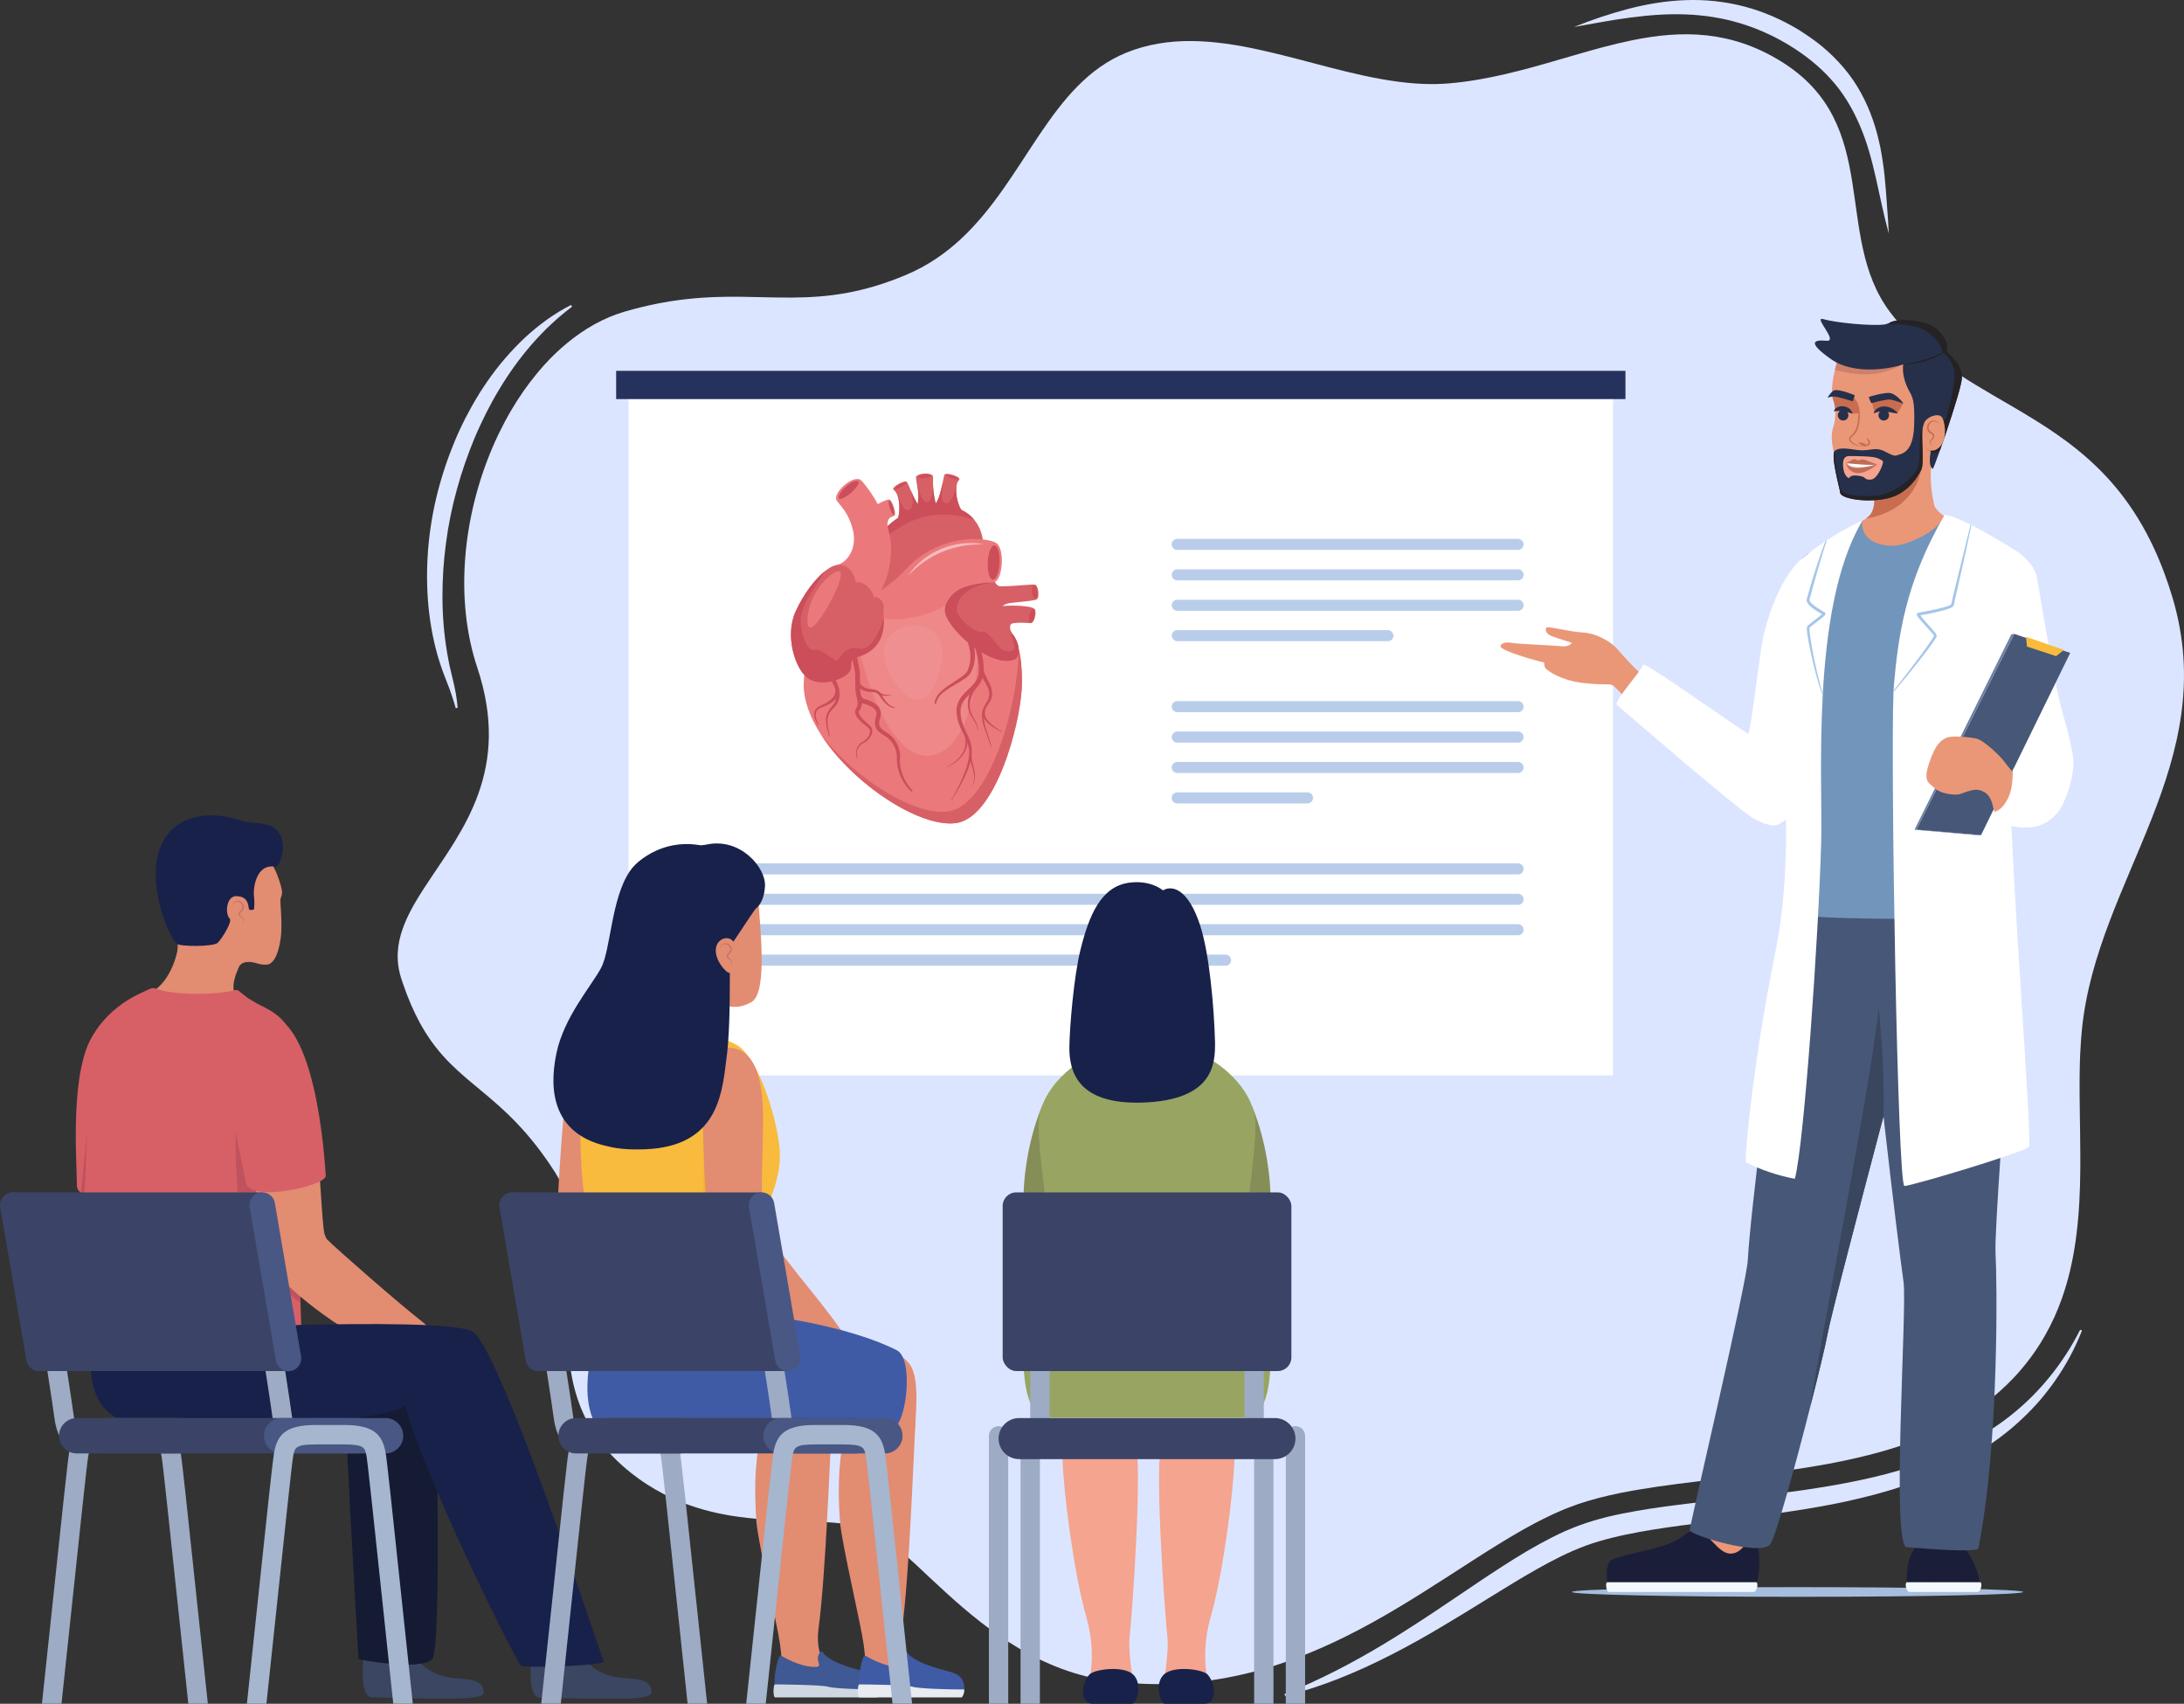 <?xml version="1.0" encoding="UTF-8"?>
<svg id="_Layer_" data-name=" Layer " xmlns="http://www.w3.org/2000/svg" viewBox="0 0 1887.22 1471.81">
  <rect x="0" y="0" width="1887.22" height="1471.81" fill="#333333" stroke="none"/>
  <defs>
    <style>
      .cls-1 {
        fill: #475777;
      }

      .cls-2 {
        fill: #6d80a3;
      }

      .cls-3 {
        fill: #f4a48e;
      }

      .cls-4 {
        fill: #405ba5;
      }

      .cls-5 {
        fill: #dce5ff;
      }

      .cls-6 {
        fill: #9dabc4;
      }

      .cls-7 {
        fill: #18214a;
      }

      .cls-8 {
        fill: #3b4466;
      }

      .cls-9 {
        fill: #cd806a;
      }

      .cls-10 {
        fill: #d76066;
      }

      .cls-11 {
        fill: #f3f9ff;
      }

      .cls-12 {
        fill: #39465e;
      }

      .cls-13 {
        fill: #3b4663;
      }

      .cls-14 {
        fill: #c47665;
      }

      .cls-15 {
        fill: #868e57;
      }

      .cls-16 {
        fill: #1a1e39;
      }

      .cls-17, .cls-18 {
        fill: #fff;
      }

      .cls-19 {
        fill: #f4a48f;
      }

      .cls-20 {
        fill: #f4b12c;
      }

      .cls-21 {
        fill: #bf6d59;
      }

      .cls-22 {
        fill: #c86d50;
      }

      .cls-23 {
        opacity: .54;
      }

      .cls-23, .cls-24 {
        fill: #f09497;
      }

      .cls-23, .cls-24, .cls-18 {
        isolation: isolate;
      }

      .cls-24 {
        opacity: .65;
      }

      .cls-25 {
        fill: #e28c72;
      }

      .cls-26 {
        fill: #b9cdeb;
      }

      .cls-27 {
        fill: #25325d;
      }

      .cls-28 {
        fill: #a5c6e9;
      }

      .cls-29 {
        fill: #98a562;
      }

      .cls-30 {
        fill: #3e5993;
      }

      .cls-31 {
        fill: #cfd8e2;
      }

      .cls-32 {
        fill: #242224;
      }

      .cls-33 {
        fill: #a6bddd;
      }

      .cls-34 {
        fill: #bf525d;
      }

      .cls-35 {
        fill: #f8bb3d;
      }

      .cls-36 {
        fill: #141b33;
      }

      .cls-37 {
        fill: #ea9778;
      }

      .cls-38 {
        fill: #7295bb;
      }

      .cls-39 {
        fill: #cb4e5a;
      }

      .cls-40 {
        fill: #e8ebef;
      }

      .cls-41 {
        fill: #495784;
      }

      .cls-42 {
        fill: #26304a;
      }

      .cls-43 {
        fill: #eb797b;
      }

      .cls-44 {
        fill: #a5b6ce;
      }

      .cls-18 {
        opacity: .5;
      }
    </style>
  </defs>
  <g>
    <path class="cls-5" d="M393.79,611.75c-1.1-3.88-2.24-7.73-3.57-11.52-1.27-3.8-2.67-7.55-4.18-11.24-1.54-3.71-2.87-7.65-4.32-11.48-1.4-3.87-2.48-7.83-3.73-11.76-4.48-15.85-7.14-32.22-8.31-48.69-2.24-32.95,1.28-66.33,10.19-98.16,4.41-15.94,10.1-31.49,16.9-46.55,1.72-3.78,3.54-7.44,5.4-11.16l5.87-10.89c2.11-3.56,4.16-7.16,6.35-10.67,2.21-3.5,4.48-6.94,6.83-10.34,9.43-13.58,20.23-26.15,32.22-37.46,12.1-11.17,25.43-21.04,40.02-28.35l.89,1.43c-25.81,19.39-46.46,44.07-62.77,71.13-2.05,3.38-4.04,6.8-5.94,10.25l-5.53,10.45-5.15,10.68c-1.64,3.56-3.3,7.19-4.81,10.81-6.02,14.59-11.26,29.52-15.4,44.74-4.19,15.21-7.37,30.7-9.39,46.35-2.12,15.64-3.11,31.42-3.04,47.23.1,15.8,1.38,31.63,4.03,47.29.75,3.89,1.32,7.85,2.22,11.72l2.78,11.69c.98,3.99,1.85,8,2.56,12.03.66,4.04,1.23,8.09,1.53,12.16l-1.66.29v.02h.01Z"/>
    <path class="cls-5" d="M1799.06,1149.41c-5.95,15.22-13.75,29.82-23.23,43.32-2.37,3.38-4.82,6.7-7.39,9.92l-3.88,4.85c-1.32,1.58-2.69,3.15-4.07,4.69-5.51,6.19-11.43,12.01-17.6,17.55-12.36,11.11-26.13,20.61-40.56,28.84-14.47,8.17-29.61,15.17-45.18,20.83-15.57,5.66-31.44,10.4-47.48,14.3-16.02,3.97-32.2,7.08-48.4,9.73-32.4,5.29-64.86,9-97.02,12.91-16.06,2.03-32.05,4.19-47.76,7.08-7.85,1.45-15.65,3.05-23.29,4.96-7.66,1.89-15.17,4.02-22.37,6.67-14.5,5.28-28.72,12.52-42.6,20.37-13.96,7.82-27.67,16.38-41.5,24.89-13.77,8.6-27.71,17.09-41.77,25.44-14.03,8.4-28.39,16.35-42.99,23.83-29.2,14.92-59.76,27.62-91.51,35.51l-.52-1.6c30.24-12.05,58.92-27.04,86.58-43.7,6.91-4.19,13.77-8.43,20.56-12.83,6.79-4.38,13.61-8.72,20.35-13.21,13.52-8.9,26.84-18.18,40.43-27.2,13.54-9.09,27.26-18.04,41.48-26.5,7.14-4.2,14.41-8.23,21.89-12.01,3.74-1.9,7.54-3.69,11.38-5.43l5.92-2.45,2.96-1.22c.86-.36,1.97-.74,2.95-1.1,8.05-3.01,16.2-5.36,24.33-7.4,8.15-1.99,16.31-3.6,24.47-5.04,16.31-2.88,32.6-4.97,48.83-6.91,32.45-3.91,64.76-6.72,96.69-11.31,31.87-4.71,63.55-10.52,93.92-20.55,15.16-5.01,30.03-10.85,44.23-18.07,3.55-1.79,7.06-3.73,10.52-5.66,1.74-.99,3.48-1.99,5.18-3.01l5.05-3.16c3.35-2.17,6.72-4.3,9.95-6.6,3.26-2.29,6.45-4.68,9.58-7.15,25.06-19.76,45.71-45.29,60.31-74.27l1.53.69h.03Z"/>
    <path class="cls-5" d="M1360.28,23.25c15.26-6.17,30.87-11.4,46.9-15.63,16.04-4.13,32.61-6.93,49.5-7.51,16.86-.6,33.98,1.17,50.51,5.5,8.26,2.15,16.35,4.99,24.21,8.33,7.83,3.39,15.42,7.32,22.7,11.7,7.19,4.57,14.32,9.33,20.89,14.89,6.6,5.49,12.74,11.59,18.31,18.18,11.22,13.15,19.46,28.64,25.01,44.65,2.88,8,4.86,16.21,6.6,24.39,1.54,8.22,2.82,16.45,3.63,24.67.83,8.23,1.45,16.43,2,24.6l.89,12.25c.23,4.1.52,8.2.7,12.32h-.05c-8.77-31.71-12.47-64.82-25.23-93.8-6.23-14.47-14.31-27.95-24.77-39.39-10.35-11.53-22.69-21.19-36.07-29.35-6.72-4.08-13.67-7.76-20.83-10.93-7.13-3.24-14.49-5.94-21.99-8.18-15.01-4.5-30.66-6.88-46.53-7.49s-31.94.62-48.02,2.75c-16.1,2.04-32.16,5.26-48.37,8.08v-.02h.01Z"/>
    <path class="cls-5" d="M1797.62,908.3c-.63,12.88-.69,26.13-.58,39.59,0,.46,0,.9.02,1.37v.02c.03,5,.08,10.03.17,15.1.02.58.02,1.14.03,1.73v.15c0,.47.02.97.02,1.46,0,.22,0,.42.02.64.02,1.1.03,2.24.05,3.39v.14c.03,1.76.05,3.54.08,5.34.07,6.64.17,13.32.19,20.03.02,1.92.02,3.85.02,5.78,0,2.12-.02,4.19-.03,6.29,0,.95-.02,1.86-.03,2.8-.05,3.97-.12,7.93-.22,11.88v.02c-.12,4.44-.31,8.85-.53,13.27-.19,3.07-.37,6.19-.59,9.25-.29,4.1-.64,8.2-1.08,12.29-.47,4.59-1.05,9.2-1.69,13.78-2.42,16.81-6.17,33.39-11.91,49.47-1.88,5.27-3.97,10.47-6.3,15.61-2.44,5.39-5.14,10.71-8.14,15.97-4.59,8.1-9.86,15.97-15.93,23.64-1.02,1.29-2.05,2.58-3.14,3.85-1.32,1.63-2.69,3.25-4.12,4.85-1.15,1.27-2.29,2.54-3.47,3.78-3.95,4.22-8.07,8.2-12.32,11.97-4.81,4.29-9.8,8.3-14.97,12.03-1.69,1.2-3.41,2.41-5.12,3.59-1.85,1.25-3.75,2.49-5.64,3.71-.71.44-1.44.9-2.19,1.36-1.12.69-2.24,1.37-3.39,2.05-1.49.92-3.02,1.78-4.54,2.63-1.1.64-2.2,1.25-3.34,1.86-.71.41-1.42.76-2.14,1.14-1.85,1-3.73,1.95-5.61,2.9-3.22,1.61-6.49,3.15-9.83,4.63-9.27,4.17-18.85,7.85-28.64,11.12-12.3,4.12-24.98,7.59-37.88,10.56-11.05,2.58-22.25,4.8-33.52,6.73-7.61,1.32-15.25,2.53-22.9,3.64-21.1,3.08-42.23,5.49-62.81,7.85-24.51,2.83-48.22,5.59-70.17,9.36-1.75.29-3.46.58-5.15.88-13.52,2.44-26.34,5.3-38.2,8.85-2.8.81-5.52,1.69-8.2,2.59-2.42.85-4.88,1.73-7.34,2.69-3.29,1.22-6.63,2.61-9.95,4.08-1.61.68-3.19,1.39-4.78,2.14-5.32,2.47-10.71,5.17-16.13,8.03-2.71,1.42-5.46,2.92-8.2,4.47-1.14.63-2.3,1.29-3.42,1.93-27.4,15.61-56.05,35.29-87.01,54.62-26.73,16.71-55.15,33.2-85.94,46.64-51.52,22.56-109.65,36.56-177.43,28.88-14.24-1.63-27.64-4.76-40.3-9-15.1-5.05-29.12-11.73-42.2-19.35-24.17-14.12-45.08-31.56-63.45-48.27-18.37-16.69-34.22-32.64-48.32-43.78-1.75-1.41-3.46-2.73-5.17-3.95-4.08-2.97-8.66-5.29-13.64-7.08-2.19-.81-4.46-1.53-6.8-2.14-7-1.86-14.66-3-22.88-3.73-3.75-.32-7.61-.58-11.59-.78h-.02c-4.68-.25-9.52-.42-14.46-.59-17.68-.58-36.9-1-56.78-3.76-2.1-.27-4.19-.59-6.3-.93-3.47-.58-6.98-1.22-10.51-1.97h-.02c-.76-.15-1.53-.32-2.3-.51-15.17-3.36-30.57-8.47-45.79-16.41h-.02c-4.81-2.49-9.59-5.27-14.36-8.37-2.36-1.51-4.69-3.1-7.02-4.81-1.63-1.14-3.25-2.37-4.88-3.64-.56-.44-1.14-.86-1.68-1.3-2.46-1.97-4.83-3.93-7.08-5.93-3.19-2.83-6.17-5.71-8.98-8.63-2.68-2.78-5.19-5.61-7.51-8.49-4.61-5.64-8.58-11.41-11.95-17.27-1.42-2.44-2.73-4.9-3.95-7.37-11.3-22.95-14.58-47.13-14.86-71.22-.02-.39-.02-.8-.02-1.2-.03-1.63-.03-3.25,0-4.9.02-4.2.14-8.41.29-12.58.07-1.58.12-3.15.2-4.71.44-9.8,1.12-19.52,1.69-29.03.07-1.36.15-2.69.22-4.03.32-6.17.58-12.22.7-18.19v-.02c.02-2.86.03-5.71,0-8.52-.1-5.63-.41-11.17-.98-16.54-1.61-14.74-5.37-28.46-13.12-40.61-45.64-71.61-85.3-74.17-115.25-126.3-.53-.88-1.02-1.8-1.53-2.71-5.53-10.02-10.69-21.85-15.51-36.22-.25-.76-.51-1.53-.76-2.3-4.97-15.25-3.73-29.37,1.14-43.25,1.95-5.54,4.47-11.05,7.42-16.58.69-1.34,1.44-2.64,2.17-3.97,9.29-16.42,21.88-33.15,33.49-51.71.81-1.29,1.59-2.56,2.39-3.86,7.64-12.54,14.71-25.93,19.96-40.64,10.61-29.71,13.78-64.74-.95-108.84-19.88-59.57-12.29-131.04,13.3-190.58.64-1.51,1.3-3.02,1.98-4.51.71-1.58,1.44-3.14,2.17-4.68.54-1.19,1.1-2.34,1.68-3.51,1.56-3.2,3.17-6.36,4.83-9.47,1.63-3.08,3.34-6.12,5.08-9.1,6.75-11.51,14.2-22.27,22.34-32.08.58-.73,1.17-1.42,1.78-2.14,6-7.12,12.34-13.68,19.02-19.64,1.46-1.31,2.93-2.59,4.42-3.81,15.51-13.03,32.57-22.71,50.74-28.02,19.03-5.54,36.13-8.78,51.95-10.63,70.05-8.14,115.04,11.19,191.58-21.27,18.27-7.75,33.51-18.34,46.78-30.63,56.22-52,77.27-134.52,143.33-161.23,73.25-29.63,156.6,15.07,235.24,25.2,14.59,1.9,29.03,2.59,43.22,1.41,33.29-2.8,64.79-11.64,95.35-20.52l12.63-3.68h.02c8.44-2.46,16.81-4.85,25.13-7.05,8.52-2.24,16.98-4.29,25.41-6.02,42.95-8.73,85.05-8.71,128.77,18.35,87.96,54.47,44.27,150.38,94.1,216.56,9.63,12.78,20.29,23.59,31.63,33.13,17.59,14.81,36.83,26.61,56.51,38.12,1.53.88,3.05,1.78,4.58,2.68,2.8,1.63,5.63,3.25,8.42,4.9,1.32.78,2.64,1.54,3.97,2.31,50.66,29.63,101.64,62.52,131.98,144.65,2.44,6.54,4.73,13.41,6.88,20.59,42.78,143.26-65.11,243.43-78.18,372.86-.64,6.36-1.1,12.83-1.41,19.39h-.04Z"/>
  </g>
  <g>
    <g>
      <rect class="cls-17" x="543.18" y="338.34" width="850.65" height="590.69"/>
      <rect class="cls-27" x="532.41" y="320.34" width="872.17" height="24.42"/>
      <path class="cls-26" d="M1311.78,475.1h-294.51c-2.63,0-4.78-2.15-4.78-4.78h0c0-2.63,2.15-4.78,4.78-4.78h294.51c2.63,0,4.78,2.15,4.78,4.78h0c0,2.63-2.15,4.78-4.78,4.78Z"/>
      <path class="cls-26" d="M1311.78,501.37h-294.51c-2.63,0-4.78-2.15-4.78-4.78h0c0-2.63,2.15-4.78,4.78-4.78h294.51c2.63,0,4.78,2.15,4.78,4.78h0c0,2.63-2.15,4.78-4.78,4.78Z"/>
      <path class="cls-26" d="M1311.78,527.64h-294.51c-2.63,0-4.78-2.15-4.78-4.78h0c0-2.63,2.15-4.78,4.78-4.78h294.51c2.63,0,4.78,2.15,4.78,4.78h0c0,2.63-2.15,4.78-4.78,4.78Z"/>
      <rect class="cls-26" x="1012.48" y="544.34" width="191.66" height="9.57" rx="4.78" ry="4.78"/>
      <path class="cls-26" d="M1311.78,755.4h-674.07c-2.63,0-4.78-2.15-4.78-4.78h0c0-2.63,2.15-4.78,4.78-4.78h674.07c2.63,0,4.78,2.15,4.78,4.78h0c0,2.63-2.15,4.78-4.78,4.78Z"/>
      <path class="cls-26" d="M1311.78,781.68h-674.07c-2.63,0-4.78-2.15-4.78-4.78h0c0-2.63,2.15-4.78,4.78-4.78h674.07c2.63,0,4.78,2.15,4.78,4.78h0c0,2.63-2.15,4.78-4.78,4.78Z"/>
      <path class="cls-26" d="M1311.78,807.95h-674.07c-2.63,0-4.78-2.15-4.78-4.78h0c0-2.63,2.15-4.78,4.78-4.78h674.07c2.63,0,4.78,2.15,4.78,4.78h0c0,2.63-2.15,4.78-4.78,4.78Z"/>
      <path class="cls-26" d="M1059.03,834.22h-421.32c-2.63,0-4.78-2.15-4.78-4.78h0c0-2.63,2.15-4.78,4.78-4.78h421.32c2.63,0,4.78,2.15,4.78,4.78h0c0,2.63-2.15,4.78-4.78,4.78Z"/>
      <path class="cls-26" d="M1311.78,615.25h-294.51c-2.63,0-4.78-2.15-4.78-4.78h0c0-2.63,2.15-4.78,4.78-4.78h294.51c2.63,0,4.78,2.15,4.78,4.78h0c0,2.63-2.15,4.78-4.78,4.78Z"/>
      <path class="cls-26" d="M1311.78,641.52h-294.51c-2.63,0-4.78-2.15-4.78-4.78h0c0-2.63,2.15-4.78,4.78-4.78h294.51c2.63,0,4.78,2.15,4.78,4.78h0c0,2.63-2.15,4.78-4.78,4.78Z"/>
      <path class="cls-26" d="M1311.78,667.79h-294.51c-2.63,0-4.78-2.15-4.78-4.78h0c0-2.63,2.15-4.78,4.78-4.78h294.51c2.63,0,4.78,2.15,4.78,4.78h0c0,2.63-2.15,4.78-4.78,4.78Z"/>
      <path class="cls-26" d="M1129.82,694.07h-112.56c-2.63,0-4.78-2.15-4.78-4.78h0c0-2.63,2.15-4.78,4.78-4.78h112.56c2.63,0,4.78,2.15,4.78,4.78h0c0,2.63-2.15,4.78-4.78,4.78Z"/>
    </g>
    <g>
      <path class="cls-10" d="M829.57,476.53c-26.96,1.53-43.51,48.52-50.45,59.72-6.93,11.21-38.12,7.28-41.2-13.23-2.14-14.21,6.04-42.76,23.49-62.76,7.71-8.84,17.24-16.02,28.49-19.55,26.48-8.31,43.21-2.34,52.02,8.38,5.39,6.56,7.82,14.88,7.69,22.81-.11,6.38,6.89,3.08-20.06,4.63h.02Z"/>
      <path class="cls-43" d="M883.09,589.39c0,28.89-18.07,101.65-47.58,118.36-.14.08-.26.15-.4.22-.29.15-.57.3-.85.44-2.16,1.11-4.41,1.9-6.69,2.35-.26.05-.53.11-.81.15-1.82.3-3.74.44-5.75.44-.67,0-1.37-.01-2.05-.06-.53-.01-1.07-.05-1.62-.11-.3-.01-.6-.04-.9-.07-.03,0-.07,0-.11-.01-1.26-.12-2.56-.3-3.87-.52-.74-.12-1.51-.26-2.26-.42-.74-.14-1.48-.3-2.22-.48-.63-.15-1.27-.31-1.92-.48-.41-.11-.82-.22-1.25-.34-.26-.07-.53-.15-.81-.23-.44-.12-.89-.26-1.33-.4-1.52-.45-3.05-.97-4.6-1.53-.77-.27-1.53-.56-2.3-.86-.78-.29-1.55-.6-2.33-.92-.9-.37-1.82-.75-2.74-1.16-.85-.37-1.7-.75-2.56-1.15-1.71-.79-3.44-1.63-5.17-2.52-.75-.38-1.49-.77-2.25-1.16-.23-.12-.48-.26-.73-.38-.75-.41-1.51-.82-2.26-1.25-.88-.48-1.75-.99-2.64-1.49-.88-.51-1.75-1.03-2.63-1.56-1.78-1.07-3.56-2.18-5.34-3.34-.86-.55-1.71-1.11-2.56-1.68-1.4-.93-2.78-1.89-4.16-2.86-.66-.47-1.3-.92-1.94-1.4-1.3-.93-2.59-1.89-3.87-2.86-2.77-2.09-5.5-4.27-8.19-6.53-.81-.68-1.62-1.37-2.42-2.07-1.25-1.07-2.49-2.16-3.71-3.26-.4-.37-.81-.74-1.2-1.11-.42-.38-.85-.78-1.29-1.18-.78-.73-1.55-1.46-2.31-2.2-.19-.16-.38-.36-.56-.53-.6-.58-1.2-1.16-1.79-1.75-5.05-5.01-9.8-10.24-14.14-15.62-.67-.82-1.33-1.66-1.97-2.49-3.03-3.9-5.82-7.86-8.32-11.86-.01,0-.01-.01-.01-.01-8.79-13.96-14.2-28.37-14.2-41.87,0-55.39,58.23-67.1,87.83-99.38,29.59-32.28,70.89-28.33,78.64-23.1,7.75,5.22,5.49,33.34-2.53,33.86-3.79.25-15.18.31-26.59,4.75-11.39,4.42-25.31,22.15-5.05,33.54,16.76,9.42,44.34-14.51,53.37,18.91,1.89,6.97,2.96,16.43,2.96,29.2l-.02-.02h0Z"/>
      <path class="cls-23" d="M743.97,566.59c3.55,17.53,26.05,93.31,62,85.81,34.54-7.21,40.21-75.72,39.16-102.36-.76-19.38-6.85-39.02-28.65-26.7-21.8,12.32-49.64,14.25-58.05,8.67-8.42-5.59-17.72,18.44-14.45,34.59h0Z"/>
      <path class="cls-10" d="M801.23,450.8c-6.45-.16-16.05-4.74-12.44-5.68,3.59-.93,5.13-13.01,4.75-18.72-.3-4.67-1.36-9.09-1.82-11.88-.25-1.52-.33-2.56-.01-2.92,2.75-3.15,11.97-3.3,14.13-.88.67.74.23,4.29.48,9.75v.05c.25,5.37,1.16,12.58,4.45,20.82,1.68,4.22-3.08,9.61-9.53,9.45h0Z"/>
      <path class="cls-10" d="M822,446.88c-10.4-1.03-23.23-7.69-16.43-9.52,4.85-1.29,7.45-12.81,9.04-20.58.63-3.11,1.1-5.61,1.48-6.61,1.04-2.7,15.21,1.79,12.7,4.37-.86.88-1.49,2.12-1.92,3.63-1.97,6.93.51,19.22,5.97,25.56,2.19,2.55-.45,4.18-10.84,3.15h0Z"/>
      <path class="cls-10" d="M801.21,443.64c-.07.12-.15.25-.25.38l-26.96,9.88-.04-1.18s.04-.07.05-.1c4.63-8.24,4.01-23.21-.67-28.41-.08-.1-.15-.16-.23-.23-.29-.3-.6-.56-.92-.78-2.96-2.03,10.05-9.23,11.6-6.79.59.92,1.55,3.3,2.81,6.24,0,.01,0,.04.01.07,3.08,7.3,7.89,17.95,12.87,18.26.1,0,.19.01.27.03,2.04.19,2.33,1.22,1.45,2.61v.02h0Z"/>
      <g>
        <path class="cls-39" d="M830.54,440.39c-3.81-6.69-5.33-16.36-3.66-22.22-.86,2.18-3.46,15.32-8.26,16.41-6.59,1.5-4.72-9.65-4-17.79-1.22,5.96-3.04,14.12-6.01,18.18-1.56-5.59-2.11-10.52-2.28-14.45-.56,6.11-1.81,13.05-5.04,13.28-5.57.4-7.45-13.1-9.56-19.29.47,2.79,1.52,7.22,1.82,11.88.16,2.37-.01,5.82-.53,9.13-2.48-3.77-4.7-8.79-6.4-12.8,4.98,14.08.27,19.34-3.87,17.57-3.23-1.38-6.07-11.09-8.55-14.97,3.11,4.76,3.91,14.39,1.91,22.01h0c-5.45,3.55-10.34,7.98-14.66,12.94,2.4,1.81,4.89,2.88,4.89,2.88,6.02-4.29,14.35-10.54,25.56-14.62,5.6-2.03,11.92-3.52,19.03-3.94,9.02-.56,19.32.6,31.04,4.52-2.91-3.54-6.69-6.56-11.4-8.71h-.03,0Z"/>
        <path class="cls-39" d="M774.17,425.3c-.28-.43-.55-.81-.82-1.07.29.32.56.68.82,1.07Z"/>
        <path class="cls-39" d="M774.18,425.32s-.01-.02-.02-.03c0,0,.01.02.02.03Z"/>
      </g>
      <path class="cls-10" d="M896.1,517.59c-.94.62-2.82,1.01-5.72,1.4-.15.03-.3.05-.47.07h-.01c-1.07.14-2.27.27-3.61.42h-.1c-3.24.36-7.27.75-12.13,1.31-.29.04-.57.07-.86.11-3.14.37-5.34,1.31-6.8,2.67,4.33-.44,10.99-.55,16.76-.1,3.63.29,6.89.79,8.98,1.57.19.07.37.15.55.22.97.44,1.62.94,1.81,1.53,1.12,3.38-.81,11.32-3.55,11.53-.73.05-2.89-.18-5.64-.3h-.01c-3.19-.15-7.16-.15-10.65.59-2.14.68-2.15,3.7-1.37,6.11v.04c.31.96.75,1.81,1.22,2.38,7.58,9.06,7.22,20.78,1.81,22.74-19.39,7-54.87-23.73-59.49-39.94v-.04c-.05-.26-.11-.52-.16-.79-.03-.22-.05-.42-.08-.64-1.01-8.94,7.69-17.8,15.28-20.74,3.68-1.44,7.35-2.41,10.77-3.07h.01c7.17-1.44,13.23-1.52,15.79-1.68.41-.03.79-.12,1.18-.29.04.07.08.14.12.21.03.04.05.08.08.12,1.2,1.96,2.55,3.4,4.68,3.46,6.33.19,17.84-.88,24.64-1.34h.01c2.18-.15,3.87-.23,4.76-.19,3.63.15,4.42,11.21,2.2,12.64h0Z"/>
      <path class="cls-10" d="M883.09,589.39c0,28.89-18.07,101.65-47.58,118.36-.14.08-.26.15-.4.22-.29.15-.57.3-.85.44-2.27,1.12-4.5,1.92-6.69,2.35-.26.05-.53.11-.81.15-1.82.3-3.74.44-5.75.44-.67,0-1.37-.01-2.05-.06-.53-.01-1.07-.05-1.62-.11-.3-.01-.6-.04-.9-.07-.03,0-.07,0-.11-.01-1.26-.12-2.56-.3-3.87-.52-.74-.12-1.51-.26-2.26-.42-.74-.14-1.48-.3-2.22-.48-.63-.15-1.27-.31-1.92-.48-.41-.11-.82-.22-1.25-.34-.26-.07-.53-.15-.81-.23-.44-.12-.89-.26-1.33-.4-1.52-.45-3.05-.97-4.6-1.53-.77-.27-1.53-.56-2.3-.86-.78-.29-1.55-.6-2.33-.92-.9-.37-1.82-.75-2.74-1.16-.85-.37-1.7-.75-2.56-1.15-1.71-.79-3.44-1.63-5.17-2.52-.75-.38-1.49-.77-2.25-1.16-.23-.12-.48-.26-.73-.38-.75-.41-1.51-.82-2.26-1.25-.88-.48-1.75-.99-2.64-1.49-.88-.51-1.75-1.03-2.63-1.56-1.78-1.07-3.56-2.18-5.34-3.34-.86-.55-1.71-1.11-2.56-1.68-1.4-.93-2.78-1.88-4.16-2.86-.66-.47-1.3-.92-1.94-1.4-1.3-.93-2.59-1.89-3.87-2.86-2.77-2.09-5.5-4.27-8.19-6.53-.81-.68-1.62-1.37-2.42-2.07-1.25-1.07-2.49-2.16-3.71-3.26-.4-.37-.81-.74-1.2-1.11-.42-.38-.85-.78-1.29-1.18-.78-.73-1.55-1.46-2.31-2.2-.19-.16-.38-.36-.56-.53-.6-.58-1.2-1.16-1.79-1.75-5.05-5.01-9.8-10.24-14.14-15.62-.67-.82-1.33-1.66-1.97-2.49-3.03-3.9-5.82-7.86-8.32-11.86,29.45,39.14,82.45,72.05,111.14,67.41,34.57-5.59,60.17-89.59,60.31-140.71,1.89,6.97,2.96,16.43,2.96,29.2v-.02h-.01Z"/>
      <path class="cls-39" d="M863.73,486.19c-.38,8.17-2.98,14.69-5.8,14.55-2.82-.13-4.8-6.86-4.41-15.03s2.98-14.69,5.8-14.55c2.82.13,4.8,6.86,4.41,15.03Z"/>
      <path class="cls-39" d="M893.85,532.49c-.67,3.03-2.19,5.28-3.39,5.01s-1.63-2.94-.96-5.98c.67-3.03,2.19-5.28,3.39-5.01s1.63,2.94.96,5.98Z"/>
      <path class="cls-39" d="M896.24,511.15c.35,3.09-.36,5.7-1.58,5.84s-2.5-2.25-2.85-5.34.36-5.7,1.58-5.84,2.5,2.25,2.85,5.34Z"/>
      <path class="cls-39" d="M822.52,413.23c-2.97-.92-5.23-2.13-5.05-2.71s2.73-.3,5.7.61c2.97.92,5.23,2.13,5.05,2.71s-2.73.3-5.7-.61Z"/>
      <path class="cls-39" d="M778.71,420.77c2.68-1.46,4.58-3.15,4.24-3.77s-2.79.06-5.47,1.52-4.58,3.15-4.24,3.77,2.79-.06,5.47-1.52Z"/>
      <path class="cls-39" d="M798.91,412.99c-3.09.3-5.67-.11-5.75-.93s2.36-1.73,5.46-2.04c3.09-.3,5.67.11,5.75.93s-2.36,1.73-5.45,2.04h-.01Z"/>
      <path class="cls-39" d="M876.29,569.89c-19.39,7-54.87-23.73-59.49-39.94v-.04c-.05-.26-.11-.52-.16-.79-.03-.22-.05-.42-.08-.64-1.01-8.94,7.69-17.8,15.28-20.74,3.68-1.44,7.35-2.41,10.77-3.07h.01c7.17-1.44,13.23-1.52,15.79-1.68.41-.03.79-.12,1.18-.29.04.07.08.14.12.21.03.04.05.08.08.12-30.35,3.24-35.03,20-32.27,26.67,2.89,6.93,15.42,17.32,20.99,16.17,5.59-1.16,12.13,10.73,16.18,14.32,4.04,3.59,13.47,3.97,11.73-2.38-1.73-6.33-2.86-8.83-3.16-13.03.31.96.75,1.81,1.22,2.38,7.58,9.06,7.22,20.78,1.81,22.74h0Z"/>
      <path class="cls-39" d="M739.06,566.48c.62.26,1.06.55,1.3.88.28.32.41.65.46,1.01l.34,2.1.36,2.08c.12.68.26,1.32.41,2.04.29,1.4.59,2.78.86,4.27.13.74.24,1.58.28,2.39.03.8.03,1.52.03,2.24l.08,8.55c.04,2.81.05,5.65.66,8.02.31,1.18.78,2.17,1.46,2.83.34.34.73.61,1.19.82.23.11.48.2.74.28l1.01.29c2.86.85,5.73,1.94,8.36,3.85,1.29.96,2.54,2.17,3.41,3.73.89,1.55,1.29,3.43,1.16,5.18-.06.87-.23,1.71-.46,2.51-.18.67-.4,1.31-.54,1.96-.31,1.29-.53,2.57-.47,3.71.06,1.15.39,2.14,1.04,3.08.65.94,1.6,1.81,2.66,2.61,1.06.83,2.2,1.52,3.43,2.32,1.3.82,2.5,1.8,3.61,2.86,4.39,4.3,6.99,10.21,7.32,16.27.08,1.52-.08,3.09-.12,4.37,0,1.36.05,2.73.23,4.09.33,2.74,1.01,5.44,1.95,8.06,1.9,5.22,4.89,10.08,8.82,14.08l-.95.99c-4.3-3.92-7.68-8.87-9.88-14.3-1.1-2.72-1.94-5.55-2.4-8.47-.25-1.46-.38-2.94-.42-4.44,0-1.58.08-2.86-.04-4.19-.42-5.34-2.87-10.52-6.74-14.12-.98-.89-2.02-1.7-3.15-2.38-1.17-.73-2.5-1.49-3.71-2.4-1.23-.9-2.46-1.92-3.48-3.31-1.03-1.37-1.68-3.17-1.79-4.88-.12-1.71.13-3.29.45-4.77.15-.75.36-1.47.54-2.18.15-.58.25-1.14.29-1.69.16-2.2-1.03-4.11-3.07-5.56-2.01-1.45-4.56-2.44-7.17-3.19l-1.04-.29c-.42-.12-.85-.28-1.27-.47-.84-.38-1.64-.91-2.32-1.58-1.38-1.35-2.12-3.06-2.54-4.63-.81-3.18-.78-6.12-.86-9l-.15-8.58c0-.71,0-1.42-.04-2.04-.03-.62-.11-1.2-.23-1.86-.25-1.32-.57-2.73-.87-4.12-.15-.67-.31-1.44-.44-2.16l-.38-2.14-.36-2.12c-.06-.35-.05-.72.12-1.11.12-.38.45-.8.96-1.24l1.35-.22v-.03h.01Z"/>
      <path class="cls-39" d="M741.7,582.28c1.18.25.87.52.91.78l-.03.79-.09,1.54c-.06,1.01-.13,1.97-.07,2.82.06.85.25,1.55.65,2.22.39.67,1.01,1.29,1.71,1.88,1.47,1.22,2.96,2.1,4.76,2.49,1.78.45,3.76.44,5.92.83,2.15.3,4.53,1.61,5.7,3.55.66.97,1.03,1.79,1.58,2.64.51.85,1.07,1.66,1.64,2.47,1.14,1.61,2.42,3.13,3.9,4.4,1.48,1.21,3.23,2.31,5.17,2.22l.07.55c-2.18.36-4.25-.68-5.93-1.86-1.7-1.23-3.17-2.71-4.51-4.29-.65-.8-1.28-1.62-1.87-2.48-.59-.81-1.15-1.8-1.68-2.46-1.07-1.48-2.59-2.19-4.44-2.39-1.84-.23-3.94-.12-6.11-.59-1.08-.2-2.17-.59-3.19-1.08-1.03-.55-1.91-1.1-2.79-1.79-.87-.68-1.74-1.47-2.41-2.53-.69-1.04-1.08-2.34-1.18-3.5-.12-1.17-.06-2.23-.03-3.24l.04-1.49v-.73c.05-.24-.27-.47.92-.73l1.37-.02h-.01Z"/>
      <path class="cls-39" d="M759.16,597.2c.57.72,1.25,1.33,2.06,1.79.8.46,1.74.75,2.71.94,1.95.39,4.03.43,6.08.46l.02.28c-2.05.26-4.11.51-6.24.4-1.06-.06-2.17-.23-3.23-.65-1.06-.41-2.05-1.07-2.87-1.86l1.49-1.38-.02.02h0Z"/>
      <path class="cls-39" d="M740.73,655.65c-1.09-2.52-1.33-5.43-.59-8.14.73-2.68,2.44-5.24,5.07-6.59,2.3-1.12,4.17-3.06,5.43-5.24,1.26-2.16,1.66-4.83.21-6.46-.37-.44-.71-.72-1.3-1.16l-1.63-1.25c-1.08-.85-2.14-1.73-3.17-2.66-1.03-.93-2.03-1.92-2.96-3.02-.92-1.11-1.81-2.29-2.42-3.82-.3-.76-.52-1.63-.48-2.6.02-.96.36-1.98.92-2.77.65-.95,1.04-1.95,1.23-3.06.39-2.23-.13-4.59-.84-7.2l3.9-.89c.54,2.59,1.15,5.69.42,8.81-.35,1.54-1.06,3.07-2.01,4.29-.45.57-.56,1.3-.22,2.35.71,2.07,2.51,4.14,4.31,5.98.92.93,1.89,1.83,2.89,2.71l1.51,1.3c.48.39,1.17.99,1.61,1.63.99,1.31,1.36,3.05,1.14,4.58-.2,1.54-.82,2.92-1.59,4.13-1.57,2.4-3.75,4.4-6.37,5.52-2.28,1.01-4,3.2-4.81,5.66-.83,2.47-.77,5.24.15,7.73l-.38.15-.02.02h0Z"/>
      <path class="cls-39" d="M720.88,585.16c2.26,4,4.2,8.4,4.58,13.23.18,2.4-.11,4.88-.98,7.16-.86,2.28-2.27,4.29-3.94,5.95l-1.16,1.19c-.39.37-.74.76-1.06,1.18-.35.4-.66.82-.93,1.27-.31.43-.56.88-.79,1.36-.95,1.86-1.44,3.96-1.49,6.11-.09,4.33,1.03,8.72,1.85,13.1l-.68.15c-1.05-4.32-2.43-8.62-2.6-13.25-.08-2.31.32-4.7,1.29-6.87.92-2.18,2.51-4.09,3.99-5.71,1.41-1.56,2.51-3.36,3.12-5.3.62-1.94.74-4,.48-6.04-.54-4.1-2.48-8.01-4.8-11.62l3.1-1.89.02-.02h0Z"/>
      <path class="cls-39" d="M706.65,626.39c-.87-1.54-1.66-3.13-2.26-4.83-.58-1.69-1.01-3.51-.84-5.42.17-1.9,1.17-3.81,2.71-5.02.76-.6,1.59-1.09,2.45-1.46.85-.41,1.61-.67,2.39-1.06,3.09-1.42,6.05-3.23,8.21-5.61,1.06-1.19,1.88-2.54,2.27-3.97.4-1.43.37-2.93,0-4.4l3.15-.69c.37,1.95.29,4.06-.37,5.97-.65,1.92-1.81,3.56-3.15,4.9-2.72,2.67-6,4.36-9.32,5.67-.81.34-1.72.61-2.47.92-.76.28-1.47.64-2.11,1.09-1.27.91-2.1,2.27-2.36,3.84-.24,1.58.03,3.28.5,4.91.47,1.64,1.15,3.23,1.92,4.79l-.71.38h-.01Z"/>
      <path class="cls-39" d="M844.01,555.57c1.31-.5,1.53-.48,1.51-.36l.13.29.25.58.44,1.15c.27.77.53,1.53.77,2.3.47,1.53.89,3.07,1.25,4.63.72,3.1,1.26,6.25,1.52,9.45.24,3.21.35,6.44-.3,9.79-.59,3.43-2.3,6.63-4.42,9.16-2.11,2.57-4.53,4.64-6.76,6.72-2.24,2.07-4.34,4.16-5.85,6.54-1.53,2.36-2.37,5.04-2.54,7.85l-.03,2.13.21,2.2c.04.74.23,1.45.34,2.18.11.73.29,1.45.48,2.16.73,2.87,1.85,5.64,3.14,8.41,1.28,2.77,2.71,5.57,3.81,8.58,1.11,3,1.8,6.23,1.84,9.46.05,3.23-.45,6.41-1.24,9.47-1.68,6.09-4.23,11.8-7.08,17.31-1.43,2.75-2.94,5.47-4.51,8.13l-4.84,7.91-.27-.15c2.93-5.46,5.92-10.86,8.5-16.45,2.58-5.58,4.84-11.33,6.19-17.25.65-2.96,1.03-5.94.89-8.9-.13-2.95-.83-5.84-1.95-8.6-1.1-2.77-2.57-5.45-3.97-8.25-1.4-2.79-2.71-5.73-3.59-8.84-.23-.77-.45-1.55-.59-2.35-.15-.79-.37-1.58-.45-2.38l-.3-2.41-.04-2.51c.09-3.36,1.12-6.78,2.9-9.63,3.59-5.76,9.05-9.31,12.59-13.84,1.78-2.24,3.04-4.71,3.47-7.39.52-2.72.41-5.75.15-8.68-.28-2.96-.81-5.92-1.52-8.82-.35-1.46-.76-2.9-1.21-4.31-.22-.71-.47-1.4-.72-2.09l-.4-1.01-.21-.48-.11-.24c-.1-.05.04-.21,1.28-.89l1.24-.58h0Z"/>
      <path class="cls-39" d="M856.28,645.66c-1.44-5.82-3.88-11.3-5.82-17.04-.94-2.88-1.73-5.86-1.89-8.98-.18-3.11.4-6.33,1.77-9.18.29-.74.7-1.41,1.12-2.08l1.18-1.94c.78-1.19,1.36-2.47,1.75-3.78.78-2.63.46-5.39-.55-8-.99-2.63-2.6-5.12-4.08-7.79-1.48-2.66-2.97-5.56-3.46-8.95l3.51-.4c.26,2.61,1.4,5.24,2.73,7.86,1.32,2.64,2.9,5.29,3.91,8.34,1.05,3,1.32,6.54.23,9.65-.53,1.54-1.28,2.99-2.2,4.28l-1.24,1.86c-.41.59-.81,1.18-1.09,1.83-1.34,2.51-1.99,5.35-1.94,8.24.03,2.89.65,5.8,1.46,8.66,1.66,5.72,3.9,11.37,5.1,17.3l-.49.11h0Z"/>
      <path class="cls-39" d="M818.02,662.67c2.56-1.46,5.05-3.03,7.32-4.88,2.27-1.84,4.31-3.96,5.87-6.38,1.57-2.41,2.61-5.13,2.95-7.94.36-2.81.04-5.66-.63-8.42l1.97-.48c.59,3,.78,6.11.24,9.14-.52,3.03-1.79,5.9-3.57,8.35-1.77,2.46-3.98,4.54-6.38,6.3-2.4,1.77-4.99,3.23-7.63,4.57l-.14-.27h0Z"/>
      <path class="cls-39" d="M844.97,631.17c-.31-1.74-.75-3.44-1.42-5.06-.66-1.62-1.56-3.12-2.53-4.59-.97-1.47-2-2.95-2.81-4.6-.82-1.64-1.37-3.44-1.65-5.26-.6-3.64-.15-7.44.99-10.94,1.13-3.51,2.84-6.74,4.58-9.86l2.48,1.48c-1.9,2.96-3.7,5.94-4.94,9.12-1.25,3.17-1.86,6.58-1.51,9.98.15,1.7.56,3.35,1.23,4.93.66,1.58,1.58,3.08,2.46,4.63.89,1.54,1.73,3.16,2.31,4.86.59,1.7.94,3.47,1.14,5.24l-.32.04v.03h0Z"/>
      <path class="cls-39" d="M839.43,652.3c.2,2.2.52,4.39.98,6.56.45,2.18,1.05,4.34,1.52,6.56.47,2.21.77,4.53.49,6.81-.25,2.28-.95,4.46-1.84,6.53l-.23-.09c.76-2.1,1.33-4.28,1.44-6.48.14-2.21-.27-4.39-.85-6.53-.58-2.14-1.31-4.28-1.89-6.47-.59-2.19-1.05-4.43-1.38-6.69l1.76-.2Z"/>
      <path class="cls-39" d="M865.46,632.45c-3.74-2.13-7.61-4.12-11-7-1.68-1.44-3.24-3.12-4.31-5.2-1.09-2.06-1.5-4.55-1.14-6.9l2.28.4c-.42,1.9-.26,3.89.54,5.72.78,1.84,2.08,3.49,3.57,4.96,3.01,2.96,6.71,5.24,10.3,7.64l-.23.37h-.01Z"/>
      <path class="cls-18" d="M850.37,470.2c-6.2-.07-12.32.35-18.33,1.37-6,1.04-11.87,2.7-17.48,5-5.63,2.25-10.96,5.22-15.95,8.7-4.99,3.5-9.6,7.54-14.03,11.88,3.56-5.07,7.87-9.67,12.76-13.59,1.25-.94,2.45-1.96,3.77-2.81l3.97-2.54,4.16-2.23,4.3-1.94c5.84-2.34,11.98-3.94,18.22-4.57,6.23-.65,12.54-.46,18.62.73h0Z"/>
      <path class="cls-43" d="M722.41,488.22c9.39-1.45,18.32-14.37,14.74-29.7-3.73-15.99-11.09-21.28-14.18-26.34-3.81-6.25,15.24-23.52,21.45-16.95,6.48,6.84,27.14,35,25.54,62.29-1.01,17.11-6.51,32.54-15.02,41.2-3.82,3.9-32.54-30.5-32.54-30.5h.01Z"/>
      <path class="cls-10" d="M763.67,533.71c.3,10.25-.94,27.07-21.92,33.65-12.39,3.87-.11,9.56-12.55,17.1-7.05,4.26-21.95,8.34-31.84.81-9.88-7.54-19.55-35.64-9.88-56.98,6.89-15.21,16.84-28.12,25.46-34.98,3.46-2.77,6.72-4.55,9.47-5.09,6.59-1.31,14.18,1.52,17.24,14.74,9.76-.89,15.59,10.45,15.51,12.99,5.01-1.2,9.53,5.24,8.42,10.16-.29,1.27,0,4.04.1,7.6h0Z"/>
      <path class="cls-43" d="M749.28,443c3.39-5.22,15.74-11.54,19.16-11.54,2.23,0,6.77,12.84,4.36,14.15-2.41,1.31-7.03.19-5.89,12.8,1.12,12.5-18.79-13.62-17.63-15.41h0Z"/>
      <path class="cls-39" d="M735.48,425.66c-4.64,4.09-9.36,6.31-10.54,4.96-1.19-1.35,1.37-6.13,6.01-10.22s9.61-5.92,10.79-4.58c1.19,1.35-1.61,5.75-6.25,9.83h-.01Z"/>
      <path class="cls-39" d="M741.75,567.36c-12.39,3.87-.11,9.56-12.55,17.1-7.05,4.26-21.95,8.34-31.84.81-9.88-7.54-19.55-35.64-9.88-56.98,6.89-15.21,16.84-28.12,25.46-34.98-9.39,15.66-22.22,29.94-20.95,45.38,1.29,15.46,8.21,24.68,11.82,22.63,3.6-2.05,16.43,8.39,18.61,9.58,2.19,1.2,6.98-14.43,19.61-10.72,9.69,2.85,17.99-13.42,21.66-26.48.3,10.25-.94,27.07-21.92,33.65h-.02,0Z"/>
      <path class="cls-43" d="M699.82,542.03c-5.23-1.89-1.42-31.91,19.83-46.54,21.24-14.63-12.38,49.23-19.83,46.54Z"/>
      <path class="cls-39" d="M768.95,438.99c1.12,3.4,2.65,5.96,3.41,5.71.76-.25.46-3.21-.66-6.62-1.12-3.4-2.65-5.96-3.41-5.71-.76.25-.46,3.21.66,6.62Z"/>
      <path class="cls-39" d="M807.68,608.02c-.13-3.15,1.38-6.09,3.28-8.36,1.92-2.32,4.21-4.21,6.55-5.95,4.69-3.48,9.79-6.32,14.24-9.69,1.1-.85,2.14-1.74,2.99-2.69.42-.47.79-.97,1.05-1.45.25-.5.56-1.2.81-1.79.98-2.51,1.63-5.16,1.83-7.87.47-5.41-.52-10.92-2.4-16.05l4.29-1.48c1.81,5.74,2.65,11.88,1.84,17.94-.37,3.02-1.23,5.99-2.48,8.78-.34.71-.64,1.33-1.07,2.09-.46.77-1,1.4-1.56,1.98-1.12,1.15-2.33,2.06-3.55,2.92-4.9,3.35-10.03,5.89-14.74,9.07-2.34,1.58-4.61,3.29-6.46,5.33-1.85,2.02-3.24,4.5-3.26,7.19l-1.37.02h.01Z"/>
      <path class="cls-24" d="M782.86,541.38c17.2-4.58,32.36,6.36,31.32,23.79-1.03,17.11-7.83,37.33-19.91,39.28-11.15,1.8-26.76-18.77-30.05-35.94s9.71-24.75,18.64-27.13h0Z"/>
    </g>
  </g>
  <ellipse class="cls-33" cx="1553.26" cy="1375.26" rx="195" ry="4.18"/>
  <g>
    <g>
      <g>
        <g>
          <path class="cls-25" d="M109.07,871.45c-.51,13.94,9.8,32.69,34.7,40.13,32.41,9.7,71.24-13.31,79.21-27.73,2.2-3.88,2.12-7.15-.95-8.97-2.19-1.33-4.37-2.52-6.42-3.74-3.74-2.17-7.05-4.37-9.49-7.11h-.03c-5.16-5.58-6.52-13.45.21-28.33,11.8-25.94-52.05-20.75-52.05-20.75-.15,7.25-6.71,33.42-23.14,41.75-15.42,7.76-18.85,13.33-22.05,14.75h0Z"/>
          <path class="cls-25" d="M151.74,828.78c-2.42,7.91,42.26,28.68,42.26,28.68,0,0,4.09-14.12,12.9-23.19,2.08-2.14,3.57-2.92,6.35-3.19,6.86-.67,9.69,2.69,17.08,2.26,10.37-.61,12.48-24.31,12.67-27.23.77-11.34-.89-26.86-.7-28.91.19-2.06,1.25-2.84,1.46-5.92.2-3.05-3.25-14.8-7.46-22.53h0c-.03-.08-.08-.15-.11-.21,1.1.18-2.85-29.13-30.71-36.23-27.86-7.08-53.8,8.72-63.01,32.6-9,23.39,4.04,33.96,7.19,50.32.07.35.14.71.19,1.07,2.77,16.97,5.89,19.46,1.9,32.48h-.01Z"/>
          <path class="cls-7" d="M152.32,815.03c2.63,3.01,32.57,2.89,35.91-.64,4.33-4.58,12.56-18.41,10.31-20.73-4.55-4.69-2.69-19.66,5.57-19.51,8.26.14,10.14,4.77,10.78,9.91.32,2.56,1.33,2.17,4.23,1.76.94-.13.8-8.29.28-12.14-.66-4.94,1.2-28.32,18.96-24.87,2.54.49,8.82-14.15,4.77-25.24-5.7-15.57-24.1-11.17-32.64-14.07-37.65-12.78-62.04-.09-71.19,20.49-13.1,29.49,4.14,74.84,13.04,85.04h-.02Z"/>
        </g>
        <path class="cls-10" d="M66.44,1023.97c-.06,2.43,1.04,4.47,3.01,6.15.18.18.35.32.56.46.78.6,1.62,1.16,2.61,1.64.04.07.07.07.14.07,16.92,8.81,62.16,5.12,62.84-1.88,1.8-18.45,15.81-143.91-32.31-148.06-11.83-1.01-20.04,5.88-25.7,17.16-.14.21-.25.46-.35.7-16.98,34.9-10.44,109.79-10.81,123.76h0Z"/>
        <path class="cls-10" d="M71.53,922.82c.49-20.83,15.88-46.65,44.29-62.06.82-.38,8.68-4.35,14.38-6.76,1.31-.55,2.75-.6,4.07-.07,7.1,2.82,20.99,4.68,36.92,4.62,13.11-.05,24.28-1.19,31.8-3.21,1.85-.5,2.95.24,4.59,1.64,1.36,1.17,3.25,2.63,5.07,4.06h0c1.87,1.55,3.28,2.17,7.18,4.55,1.83,1.12,3.93,2.23,5.76,3.14h.03c.99.45,1.94.94,2.89,1.43,1.45.73,2.82,1.5,4.13,2.27.63.35,1.23.73,1.83,1.12.6.35,1.2.73,1.76,1.12,3.77,2.55,6.85,5.25,9.04,8.06.35.46.67.91.99,1.37,1.45,2.18,2.62,4.57,3.62,7.17,6.54,17.71,2.97,43.62,3.01,54.53.06,16.89,1.68,54.54,3.41,95.7,1.23,28.18,2.5,58.02,3.37,84.02,1.38,39.86,1.8,70.72-.3,72.84-5.47,5.51-178.73,4.22-178.78-10.8-.03-8.87-6.14-88.08-8.11-165.41-.86-33.46-1.99-53.9-.96-99.33h.01Z"/>
        <path class="cls-34" d="M70.02,1030.57c.78.6,1.62,1.16,2.61,1.64.04.07.07.07.14.07.81-10.1,1.12-11.62,2.44-55.82-.91,11.12-1.96,21.82-3.09,31.79-.72,6.23-1.39,15.45-2.1,22.32h0Z"/>
        <path class="cls-34" d="M206.62,1040.32c4.12,29.16,25.93,65.95,53.06,85.21-.87-26-2.14-55.84-3.37-84.02-5.03-19.41-9.4-39.06-11.74-56.08-8.24-60-36.49-86.29-38.4-71.12-1.92,15.17-4.96,87.78.46,126.01h0Z"/>
        <path class="cls-25" d="M274.34,997.7c1.84,3.82,3.79,59.67,6.06,68.21.31,1.17,1.15,2.96,2.03,4.57,7.4,7.62,62.48,55.8,81.61,70.64,19.3,14.97-.47,15.49-25.54,28.8-62.48-28.75-97.81-66.56-102.2-72.86-7.39-10.62-13.23-54.85-16.71-80.91-3.74-28.04,52.91-22.25,54.74-18.44h.01Z"/>
        <path class="cls-10" d="M281.52,1015.64c-1.39-18.47-9.1-144.46-57.25-140.33s-14.71,127.39-12.01,145.86c2.71,18.46,69.91,3.15,69.26-5.53h0Z"/>
      </g>
      <path class="cls-13" d="M417.96,1462.35c0-13.11-15.21-11.11-28.75-13.09-15.4-2.25-25.23-10.51-31.23-18.81-6-8.31-42.63-10.31-43.61-1.78-1.5,12.96-2.5,37.4,6.92,37.6,55,1.19,96.67,3.09,96.67-3.92h0Z"/>
      <path class="cls-13" d="M563.03,1461.97c0-13.11-15.29-11.01-28.84-12.88-15.42-2.14-25.3-10.33-31.36-18.59s-42.7-10.01-43.62-1.47c-1.4,12.97-2.23,37.42,7.19,37.55,55.01.8,96.64,3.35,96.64-4.61h-.01Z"/>
      <path class="cls-36" d="M373.4,1433.36c8.79-8.3,3.08-236.24,3.08-239.93s-75.82-20.07-78.67-15.65c-2.85,4.42,12,255.59,12,255.59,0,0,52.52,10.46,63.59,0h0Z"/>
      <path class="cls-7" d="M79.94,1157.13c-2.4,18.96-7.38,62.14,32.61,72.29,39.99,10.15,211.63,1.54,238.09-15.07,11.07,51.06,95.36,222.09,99.66,224.55,4.31,2.46,73.21,0,71.36-3.69s-89.21-270.08-113.2-284.84c-23.99-14.77-302.07,0-302.07,0l-26.45,6.77h0Z"/>
      <path class="cls-14" d="M200.73,782.17c.39-2.76,3.8-3.64,5.84-2.88,2.12,1.03,3.48,3.57,2.64,5.64-.38,1.04-1.42,1.65-2.45,2.77-.25.3-.47.69-.56,1.14-.05.5,0,.8.09,1.17.13.71.56,1.46,1.18,1.91,1.24.82,2.38,1.15,2.6,2.39.28,1.15-.11,2.47-.86,3.53.97-.89,1.59-2.22,1.49-3.63-.05-.7-.46-1.43-1.01-1.89-.54-.48-1.16-.77-1.56-1.15-.41-.37-.61-.83-.7-1.38-.11-.65-.08-.9.3-1.31.74-.78,2.12-1.61,2.72-3.06.58-1.43.39-2.99-.29-4.27-.71-1.26-1.82-2.25-3.19-2.75-1.53-.43-2.9-.14-4.19.48-1.28.64-2.1,2-2.04,3.3h-.01Z"/>
    </g>
    <g>
      <path class="cls-6" d="M179.62,1471.8h-16.9c-3.3-30.94-6.79-63.71-10-94.11-6.15-58.17-11.96-113.12-13.07-119.42-1.32-7.61-1.83-10.46-19.36-10.46h-24.73c-17.53,0-18.02,2.85-19.36,10.46-1.12,6.3-6.92,61.25-13.07,119.42-3.21,30.4-6.68,63.17-10,94.11h-16.9c3.39-31.46,6.92-64.91,10.2-95.87,7.44-70.5,12.07-114.05,13.22-120.58,2.72-15.42,9.46-24.34,35.9-24.34h24.73c26.45,0,33.18,8.92,35.9,24.34,1.16,6.53,5.78,50.08,13.22,120.58,3.28,30.96,6.81,64.4,10.2,95.87h.02Z"/>
      <path class="cls-6" d="M51.9,1241.59c-2.38-4.48-3.99-9.91-4.8-16.13-3.44-26.33-28.91-184.53-29.16-186.12l16.57-2.67c1.05,6.52,25.76,160.05,29.24,186.62.55,4.23,1.56,7.74,2.99,10.44l-14.83,7.86h0Z"/>
      <path class="cls-6" d="M240.41,1241.59c-2.37-4.48-3.99-9.9-4.8-16.13-3.44-26.33-28.91-184.53-29.16-186.12l16.57-2.67c1.05,6.52,25.76,160.05,29.24,186.62.55,4.23,1.56,7.75,2.99,10.44l-14.83,7.86h0Z"/>
      <rect class="cls-8" x="91.93" y="1224.98" width="218.08" height="30.6"/>
      <polygon class="cls-8" points="226.52 1030.06 9.52 1030.06 33.74 1184.4 251.08 1184.4 226.52 1030.06"/>
      <path class="cls-8" d="M66.33,1225.01h89.73c8.41,0,15.29,6.88,15.29,15.29h0c0,8.41-6.88,15.29-15.29,15.29h-89.73c-8.41,0-15.29-6.88-15.29-15.29h0c0-8.41,6.88-15.29,15.29-15.29h0Z"/>
      <path class="cls-41" d="M243.43,1225.01h89.73c8.41,0,15.29,6.88,15.29,15.29h0c0,8.41-6.88,15.29-15.29,15.29h-89.73c-8.41,0-15.29-6.88-15.29-15.29h0c0-8.41,6.88-15.29,15.29-15.29h0Z"/>
      <path class="cls-8" d="M35.57,1184.4h0c-5.97,1.02-11.69-3.03-12.72-9L.16,1042.88c-1.02-5.97,3.03-11.69,9-12.72h0c5.97-1.02,11.69,3.03,12.72,9l22.69,132.52c1.02,5.97-3.03,11.69-9,12.72Z"/>
      <path class="cls-44" d="M356.71,1471.8h-16.9c-3.3-30.89-6.77-63.64-9.98-93.97-6.15-58.25-11.97-113.27-13.07-119.57-1.34-7.61-1.85-10.46-19.38-10.46h-24.73c-17.51,0-18.02,2.85-19.36,10.46-1.12,6.3-6.92,61.25-13.07,119.42-3.21,30.4-6.68,63.17-10,94.11h-16.88c3.38-31.46,6.9-64.91,10.18-95.87,7.46-70.5,12.09-114.05,13.22-120.58,2.72-15.42,9.47-24.34,35.9-24.34h24.73c26.45,0,33.18,8.92,35.9,24.34,1.16,6.55,5.78,50.13,13.24,120.71,3.28,30.92,6.81,64.33,10.18,95.74h.02Z"/>
      <path class="cls-41" d="M251.17,1184.4h0c-5.97,1.02-11.69-3.03-12.72-9l-22.69-132.52c-1.02-5.97,3.03-11.69,9-12.72h0c5.97-1.02,11.69,3.03,12.72,9l22.69,132.52c1.02,5.97-3.03,11.69-9,12.72h0Z"/>
    </g>
  </g>
  <g>
    <path class="cls-15" d="M900.59,955.09c-12.96,31.28-16.59,64.44-16.32,86.8.28,22.36,45.77,4.24,45.77,4.24,0,0,15.51-77.99-29.45-91.04h0Z"/>
    <path class="cls-15" d="M1081.72,955.09c12.96,31.28,16.59,64.44,16.32,86.8-.28,22.36-45.77,4.24-45.77,4.24,0,0-15.51-77.99,29.45-91.04h0Z"/>
    <path class="cls-19" d="M918.18,1260.49c.63,26.59,9.5,97.99,20.6,136.6,9.77,33.99,1.22,60.14,1.22,60.14h39.67s-4.95-30.66-3.63-42.41c2.06-18.25,11.9-151.13,4.63-172.08-7.27-20.94,6.94-10.74,6.94-10.74h-80.67s11.1,22.41,11.24,28.48h0Z"/>
    <path class="cls-7" d="M941.24,1446.7c-7.26,8.31-7.73,25.11,2.68,25.11h34.31c3.86,0,9.43-16.89,1.09-25.11-8.32-8.19-33.96-4.72-38.09,0h.01Z"/>
    <path class="cls-19" d="M1066.69,1260.49c-.63,26.59-9.5,97.99-20.6,136.6-9.77,33.99-1.22,60.14-1.22,60.14h-39.67s4.95-30.66,3.63-42.41c-2.06-18.25-11.9-151.13-4.63-172.08,7.27-20.94-6.94-10.74-6.94-10.74h80.67s-11.1,22.41-11.24,28.48h0Z"/>
    <path class="cls-7" d="M1043.64,1446.7c7.26,8.31,7.73,25.11-2.68,25.11h-34.31c-3.86,0-9.43-16.89-1.09-25.11,8.32-8.19,33.96-4.72,38.09,0h0Z"/>
    <path class="cls-29" d="M1074.81,1083.7c0-26.99,10.02-83.28,10.02-111.81s-26.99-51.66-46.26-60.91c-19.28-9.25-24.25-9.51-27.59-20.3-2.09-6.76-12.82-7.97-19.83-7.97s-17.74,1.2-19.83,7.97c-3.34,10.79-8.31,11.05-27.59,20.3s-46.26,32.38-46.26,60.91,10.02,84.82,10.02,111.81-23.22,37.78-23.22,85.59,12.23,55.52,24.56,55.52h165.01c12.34,0,24.18-7.71,24.18-55.52s-23.22-58.6-23.22-85.59h.01Z"/>
    <g>
      <path class="cls-6" d="M890.23,1232.01c-4.6,0-8.36,3.76-8.36,8.36v231.44h16.71v-231.44c0-4.6-3.76-8.36-8.36-8.36h.01,0Z"/>
      <path class="cls-6" d="M862.88,1232.01c-4.6,0-8.36,3.76-8.36,8.36v231.44h16.71v-231.44c0-4.6-3.76-8.36-8.36-8.36h.01,0Z"/>
      <path class="cls-6" d="M1119.42,1232.01c-4.6,0-8.36,3.76-8.36,8.36v231.44h16.71v-231.44c0-4.6-3.76-8.36-8.36-8.36h.01Z"/>
      <path class="cls-6" d="M1092.07,1232.01h0c-4.6,0-8.36,3.76-8.36,8.36v231.44h16.71v-231.44c0-4.6-3.76-8.36-8.36-8.36h.01Z"/>
      <g>
        <rect class="cls-6" x="890.23" y="1176.42" width="16.71" height="59.15"/>
        <rect class="cls-6" x="1075.36" y="1176.42" width="16.71" height="59.15"/>
      </g>
      <rect class="cls-8" x="866.41" y="1030.06" width="249.49" height="154.34" rx="11.75" ry="11.75"/>
      <path class="cls-8" d="M1101.68,1260.49h-221.06c-9.76,0-17.74-7.98-17.74-17.74h0c0-9.76,7.98-17.74,17.74-17.74h221.06c9.76,0,17.74,7.98,17.74,17.74h0c0,9.76-7.98,17.74-17.74,17.74h0Z"/>
    </g>
    <path class="cls-7" d="M1037.28,800.1c-10.33-32.38-24.42-35.66-32.34-30.96-2.5-1.99-12.4-8.84-29.2-6.61-24.72,3.27-34.81,29.03-41.9,57.14-6.06,24.01-9.53,67.83-9.78,84.54-.34,22.78,8.41,49.97,62.94,48.28,62.84-1.95,62.98-34.91,62.93-51.83l-.02-.62c-.83-30.31-4.84-75.54-12.64-99.95h.01Z"/>
  </g>
  <g>
    <g>
      <path class="cls-25" d="M746.64,1169.5c11.28-11.57,35.21.26,40.87,11.31,6.06,11.85,4.33,32.49,3.53,48.37s-16.63,43.26-16.63,43.26l-27.76-102.94h-.01Z"/>
      <g>
        <path class="cls-25" d="M653.59,1314.22c1.39,18.71,17.94,88.09,20.44,106.22,1.46,10.82,1.77,14.75.27,19.94l31.41,10.01c3.81-2.73,6.93-5.39,9.24-7.62-.23-.46-.5-.89-.77-1.35-5.58-9.28-8.78-20.6-6.93-34.11,6.43-47.93,10.05-153.03,11.55-178.13,0,0-55.09-6.01-60.33,9.24-5.27,15.25-7.31,43.31-4.89,75.8h.01Z"/>
        <g>
          <path class="cls-31" d="M669.77,1466.35h88.39c1.94-1.94,2.32-5.47,2.29-6.87s-89.78-7.86-91.18-4.38c-1.39,3.48-1,11.25.5,11.25Z"/>
          <path class="cls-30" d="M673.06,1431.8c-2.5,6.81-4.32,18.19-3.79,23.31,7.56,0,40.74.4,46.15,1.99,5.41,1.59,28.3,2.39,45.02,2.39,0-6.57-1.79-12.34-11.55-15.03-8.91-2.45-31.78-7.98-37.7-16.81-.91-1.35-1.61-1.44-2.61-.16-5.33,6.84,3.19,12.23-3.5,12.49-10.33.41-22.48-5.17-29.18-9.2-1.06-.63-2.43-.14-2.85,1.02h0Z"/>
        </g>
      </g>
      <g>
        <path class="cls-25" d="M725.82,1314.22c1.39,18.71,17.94,88.09,20.44,106.22,1.46,10.82,1.77,14.75.27,19.94l31.41,10.01c3.81-2.73,6.93-5.39,9.24-7.62-.23-.46-.5-.89-.77-1.35-5.58-9.28-8.78-20.6-6.93-34.11,6.43-47.93,10.05-153.03,11.55-178.13,0,0-55.09-6.01-60.33,9.24-5.27,15.25-7.31,43.31-4.89,75.8h.01Z"/>
        <g>
          <path class="cls-40" d="M742.62,1466.35h88.39c1.94-1.94,2.32-5.47,2.29-6.87s-89.78-7.86-91.18-4.38c-1.39,3.48-1,11.25.5,11.25Z"/>
          <path class="cls-4" d="M745.91,1431.8c-2.5,6.81-4.32,18.19-3.79,23.31,7.56,0,40.74.4,46.15,1.99,5.41,1.59,28.3,2.39,45.02,2.39,0-6.57-1.79-12.34-11.55-15.03-8.91-2.45-31.78-7.98-37.7-16.81-.91-1.35-1.61-1.44-2.61-.16-5.33,6.84,3.19,12.23-3.5,12.49-10.33.41-22.48-5.17-29.18-9.2-1.06-.63-2.43-.14-2.85,1.02h0Z"/>
        </g>
      </g>
      <path class="cls-25" d="M535.15,1117.11c-1.98-18.1-10.32-49.96-14.23-56.94s13.32-63.32,15.77-81.93c2.46-18.61,16.54-80.82-19.24-85.55-12.52-1.65-23.26,10.76-27.47,42.61-4.2,31.85-9.18,110.92-8.26,120.5.92,9.59,16.69,69.37,20.79,87.93,3.62,16.38,9.98,24.84,11.89,35.85,4.77-.23,16.07-1.79,24.68-3.05-2.01-13.11-2.11-42.77-3.93-59.44v.02h0Z"/>
      <path class="cls-35" d="M649.8,1083.2c-2.6,7.68.03,22.54,0,31.56,0,2.03.11,4.3.3,6.66.69,9.05,2.38,19.63,2.47,23.91.08,7.07-11.95-.41-14.15.77-4,2.25-22.1-2.28-33.91-3.32-19.44-1.78-35.06-5.84-67.14-1.84-7.7.99-13.41,4.69-15.93,1.23-2.96-4.14,4.88-16.37-.58-38.03-.11-.47-.03-.99.16-1.48-3.13-11.84-7.15-26.59-11.35-43.89-8.53-35.01-8.31-69.99-8.31-108.29s40.05-57,77.59-57c12.64,0,38.68-1.95,58.18,9.6,19.49,11.54,36.82,70.9,36.82,95.08s-13.08,47.26-14.89,56.31c-.85,4.19-4.58,15.19-9.27,28.73h.01Z"/>
      <path class="cls-20" d="M650.1,1121.42c-48.2-15.35-41.95-74.82-41.92-120.49,0,0,20.51,48.8,31.77,70.35,1.73,3.29,5.32,7.4,9.84,11.93-2.6,7.68.03,22.54,0,31.56,0,2.03.11,4.3.3,6.66h0Z"/>
      <path class="cls-25" d="M718.21,1163.93c4.58-3.63,9.66-7.07,15.12-9.41-.18-.13-.36-.25-.55-.39-.01,0-.02,0-.02-.02-.6-.43-1.2-.89-1.8-1.36l-.05-.07c-3.22-2.5-4.55-4.08-6.45-6.8-.01,0-.02-.02-.03-.04-.43-.6-.88-1.28-1.4-2.02-1.64-2.38-3.78-5.18-6.14-8.2-9.71-13.05-20.4-25.71-26.78-33.87-9.25-11.82-17.61-22.49-26.13-33.91l-1.05-1.83c-2.24-4.33-3.34-14.38-4.18-25.31-1.16-15.04.3-45.02.3-53.41,0-18.77,5.82-82.29-30.27-82.29-12.63,0-21.66,13.72-21.66,45.84,0,24.66,1.11,64.55,3.82,93.15.44,7.1,3.7,28.78,5.96,33.97s4.64,9.66,8.49,15.57c7.61,11.66,31.63,37.22,44.25,46.14h0c4.68,3.33,9.33,6.68,13.8,9.62h0c10.77,7.52,21.06,14.02,29.08,18.81,1.93-1.34,3.84-2.72,5.69-4.19v.02h0Z"/>
      <g>
        <polygon class="cls-25" points="614.87 901.69 624.89 855.67 584.28 843.76 569.39 907.64 614.87 901.69"/>
        <path class="cls-25" d="M655.33,776.13c.74,20.34,8.75,80.93-5.91,89.47-14.67,8.54-24.71,1.65-31.48-.11-6.77-1.76-23.19-55.98-3.85-70.77,19.34-14.79,41.06-23.66,41.24-18.59h0Z"/>
        <path class="cls-7" d="M480.87,909.72c6.4-31.06,30.52-58.43,38.56-73.61,8.39-15.9,8.62-59.71,24.87-83.62,2.27-3.35,5.85-7.16,10.74-10.66,9.24-6.7,23.24-13.52,42.08-12.59,2.19.11,6.47.69,8.7,1,1.46-.23,2.95-.26,4.35-.58,29.54-6.61,51.94,20.1,50.86,35.96-1,15.17-7.35,18.44-8.43,19.83-.96,1.27-5.97,8.55-15.59,23.14-1.04,1.54-2.12,3.16-3.23,4.89-1.31-1.73-3.08-2.73-4.93-2.96-4.31-.58-9.96,2.68-10.32,10.05-.45,9.39,8.88,20.02,12.13,20.02,0,25.88-.19,56.33-3.25,76.24-3.75,32.45-9.77,76.11-75.43,76.11h-.09c-9.96.24-19.09-.73-26.08-2.53-56.14-11.74-48.9-61.48-44.95-80.68h.01Z"/>
      </g>
      <path class="cls-4" d="M636.32,1134.5c32.13.83,99.91,12.22,138.59,31.92,15.51,7.9,7.64,66.93-3.6,66.93-32.12,0-172.32,5.3-185.02,4.98-12.7-.33,50.02-103.83,50.02-103.83h.01,0Z"/>
      <path class="cls-4" d="M520.81,1138.35c-16.96,41.12-27.85,112.11,33.73,112.11s214.98,5.88,220.89-25.19c4.65-24.44-28.79-72.74-101.48-86.62-31.81-6.07-137.5-9.97-153.14-.31h0Z"/>
      <path class="cls-14" d="M622.21,818.9c.29-2.77,3.66-3.77,5.73-3.08,2.15.96,3.61,3.44,2.84,5.54-.34,1.05-1.36,1.7-2.34,2.85-.24.3-.45.71-.52,1.16-.03.5.04.8.13,1.16.15.71.61,1.44,1.25,1.86,1.27.77,2.42,1.06,2.68,2.3.32,1.14-.02,2.47-.73,3.56.94-.93,1.51-2.28,1.36-3.69-.07-.7-.51-1.41-1.08-1.85-.56-.46-1.19-.73-1.6-1.1-.42-.35-.64-.8-.75-1.35-.13-.65-.11-.9.25-1.32.71-.81,2.06-1.69,2.6-3.16.53-1.45.28-3-.44-4.25-.76-1.23-1.9-2.18-3.29-2.63-1.54-.37-2.9-.03-4.17.63-1.25.69-2.03,2.07-1.92,3.37h0Z"/>
    </g>
    <g>
      <path class="cls-6" d="M611.07,1471.8h-16.9c-3.3-30.94-6.79-63.71-10-94.11-6.16-58.17-11.96-113.12-13.07-119.42-1.32-7.61-1.83-10.46-19.36-10.46h-24.73c-17.53,0-18.02,2.85-19.36,10.46-1.12,6.3-6.92,61.25-13.07,119.42-3.21,30.4-6.68,63.17-10,94.11h-16.9c3.39-31.46,6.92-64.91,10.2-95.87,7.44-70.5,12.07-114.05,13.22-120.58,2.72-15.42,9.46-24.34,35.9-24.34h24.73c26.45,0,33.18,8.92,35.9,24.34,1.16,6.53,5.78,50.08,13.22,120.58,3.28,30.96,6.81,64.4,10.2,95.87h.02,0Z"/>
      <path class="cls-6" d="M483.36,1241.59c-2.38-4.48-3.99-9.91-4.8-16.13-3.44-26.33-28.91-184.53-29.16-186.12l16.57-2.67c1.05,6.52,25.76,160.05,29.24,186.62.55,4.23,1.56,7.74,2.99,10.44l-14.83,7.86h-.01Z"/>
      <path class="cls-6" d="M671.87,1241.59c-2.37-4.48-3.99-9.9-4.8-16.13-3.44-26.33-28.91-184.53-29.16-186.12l16.57-2.67c1.05,6.52,25.76,160.05,29.24,186.62.55,4.23,1.56,7.75,2.99,10.44l-14.83,7.86h-.01Z"/>
      <rect class="cls-8" x="523.39" y="1224.98" width="218.08" height="30.6"/>
      <polygon class="cls-8" points="657.98 1030.06 440.98 1030.06 465.2 1184.4 682.54 1184.4 657.98 1030.06"/>
      <path class="cls-8" d="M497.79,1225.01h89.73c8.41,0,15.29,6.88,15.29,15.29h0c0,8.41-6.88,15.29-15.29,15.29h-89.73c-8.41,0-15.29-6.88-15.29-15.29h0c0-8.41,6.88-15.29,15.29-15.29Z"/>
      <path class="cls-41" d="M674.89,1225.01h89.73c8.41,0,15.29,6.88,15.29,15.29h0c0,8.41-6.88,15.29-15.29,15.29h-89.73c-8.41,0-15.29-6.88-15.29-15.29h0c0-8.41,6.88-15.29,15.29-15.29Z"/>
      <path class="cls-8" d="M467.03,1184.4h0c-5.97,1.02-11.69-3.03-12.72-9l-22.69-132.52c-1.02-5.97,3.03-11.69,9-12.72h0c5.97-1.02,11.69,3.03,12.72,9l22.69,132.52c1.02,5.97-3.03,11.69-9,12.72Z"/>
      <path class="cls-44" d="M788.17,1471.8h-16.9c-3.3-30.89-6.77-63.64-9.98-93.97-6.15-58.25-11.97-113.27-13.07-119.57-1.34-7.61-1.85-10.46-19.38-10.46h-24.73c-17.51,0-18.02,2.85-19.36,10.46-1.12,6.3-6.92,61.25-13.07,119.42-3.21,30.4-6.68,63.17-10,94.11h-16.88c3.38-31.46,6.9-64.91,10.18-95.87,7.46-70.5,12.09-114.05,13.22-120.58,2.72-15.42,9.47-24.34,35.9-24.34h24.73c26.45,0,33.18,8.92,35.9,24.34,1.16,6.55,5.78,50.13,13.24,120.71,3.28,30.92,6.81,64.33,10.18,95.74h.02Z"/>
      <path class="cls-41" d="M682.63,1184.4h0c-5.97,1.02-11.69-3.03-12.72-9l-22.69-132.52c-1.02-5.97,3.03-11.69,9-12.72h0c5.97-1.02,11.69,3.03,12.72,9l22.69,132.52c1.02,5.97-3.03,11.69-9,12.72Z"/>
    </g>
  </g>
  <g>
    <g>
      <path class="cls-37" d="M1516.13,1329.26c0,.74-7.07,21.49-7.07,21.49,0,0-58.3-7.36-58.89-7.36s21.35-29,21.2-30.92c-.15-1.91,44.76,16.78,44.76,16.78h0Z"/>
      <g>
        <path class="cls-16" d="M1676.58,1324.91c-12.37,0-19.43,7.51-24.51,16.64s-4.42,25.36-4.42,25.36c7.07,0,62.94-.61,62.94.41,0-8.93-12.81-42.4-34.01-42.4h0Z"/>
        <path class="cls-11" d="M1650.09,1375.25h58.73c2.86,0,4.24-6.78,2.64-8.39h-64.01c-1.6,1.6-.22,8.39,2.64,8.39Z"/>
      </g>
      <g>
        <path class="cls-16" d="M1513.92,1326.68c-2.65,0-7.07,15.46-18.55,15.46s-19.43-20.32-30.92-20.32c-6.62,0-9.18,7.26-24.51,12.59-15.9,5.52-41.96,9.5-47.7,13.47s-3.31,18.99-3.31,18.99h128.97c3.75-6.4,3.53-40.19-3.98-40.19h0Z"/>
        <path class="cls-11" d="M1515.24,1375.26h-125.43c-1.64-.61-2.99-8.39-.88-8.39h128.97c1.6,1.6.22,8.39-2.65,8.39h0Z"/>
      </g>
      <path class="cls-1" d="M1597.83,765.22s4.46,4.08,10.99,42.49c2.92,17.09,6.22,40.99,9.74,74.37,3.05,28.74,6.09,56.47,8.98,82.13v.06c8.04,71.14,14.95,126.42,17.34,143.22,3.24,22.86-11.28,233.54,3.36,229.09,0,0,60.44,5.48,61.31.97,18.28-91.9,16.05-234.99,14.83-254.4-1.19-19.41,9.61-151.35,10.08-183.04.38-24.18,2.48-41.77,3.14-61.84.41-12.19.25-25.25-1.16-41.27-2.79-31.44-10.71-41.18-10.71-41.18,0,0-35.77,3.14-81.35,6.34-14.76,1.04-30.59,2.1-46.55,3.05h0Z"/>
      <path class="cls-1" d="M1460.1,1321.82c0,4.43,61.57,22.9,69.49,12.32,5.03-6.72,22.17-69.66,34.96-119.95,0-.06,0-.09.03-.16,7.35-28.9,13.22-53.58,14.51-60.99,2.55-14.51,27.01-107.54,47.36-184.58.38-1.41.72-2.79,1.1-4.18v-.06c7.7-29.15,14.7-55.69,19.6-74.4.94-3.64,6.53-23.62,10.24-46.86,5.12-32.26,6.6-70.82-13-80.78-3.67-1.88-8.1-2.73-13.38-2.36-53.67,3.86-67.37-9.58-74.97-12.31-7.63-2.7-4.55-1.04-5.43,5.15s-5.97,40.86-6.85,53.24c-.19,2.64-1.63,14.26-3.86,31.5-8.29,64.1-27.04,205.91-29.62,251.17-1.19,21.29-50.17,228.86-50.17,233.26h0Z"/>
      <path class="cls-12" d="M1564.56,1214.04c7.35-28.9,13.22-53.58,14.51-60.99,2.54-14.51,27.01-107.54,47.36-184.58.38-1.41.72-2.79,1.1-4.18v-.03c1.29-42.24-4.05-93.25-4.05-93.25-7.88,71.99-55,311.37-58.92,343.03h0Z"/>
      <path class="cls-37" d="M1457.48,603.11c-8.36-3.22-24.41-9.69-33.97-16.48-9.56-6.8-23.51-23.24-27.03-27.09-3.52-3.85-15.17-12.24-28.73-13.15-13.56-.9-30.37-5.78-31.57-4.21s-.5,5.16,4.35,7.21c4.86,2.05,17.3,5.38,17.46,6.04.16.66-3.06,3.46-8.02,2.86-4.97-.6-40.31-2.15-43.2-2.86-2.89-.72-9.41-.97-10.16,2.85-.76,3.81,35.6,13.96,36.99,13.77,1.38-.19.27,2.57,1.64,4.85,1.36,2.28,13.83,11.18,33.77,13.22,19.93,2.04,21.43.08,24.87,2.08s58.71,61.82,62.9,65.02c4.19,3.2,29.56,19.67,32.93-7.74,3.38-27.41-26.67-44.24-32.22-46.37h-.01Z"/>
      <path class="cls-17" d="M1419.82,574.31c.56-3.45,67.57,44.67,90.66,59.58.19-.31.36-.62.49-.92,1.73-2.03,8.51-58.64,11.88-78.54,3.38-19.9,24.3-89.83,60.95-77.36,29.31,9.97,24.08,53.91,16.12,86.62s-22.36,85.97-32.25,112.7c-4.16,11.23-8.95,17.39-14.14,20.62-6.13,8.96-15.17,16.07-20.88,16.07-6-.25-11.52-3.03-17.1-5.91-12.47-6.44-115.23-95.67-118.39-98.23-3.17-2.56,21.99-30.52,22.66-34.64h0Z"/>
      <g>
        <path class="cls-37" d="M1657.11,371.69c-2.05,26.25-8.1,35.43-12.95,47.53-4.85,12.11-53.54,9.66-53.98,6.58-.45-3.07-3.42-25.92-5.8-36.26s-1.8-16.67.26-22.37c.5-1.36,1.57-6.66,1.21-12.67-.17-2.97-.68-6.16-1.8-9.13-.53-1.41-.82-3.12-.96-5.07-.45-6.09.9-14.16,2.47-20.74,1.05-4.39,2.2-8.13,2.97-10.15.01-.04.04-.1.06-.14,1.29-3.26,4.35-10.91,10.87-15.52,5-3.5,34.54,5.9,49.51,13.01.67.32,1.32.63,1.92.93,3.81,1.94,6.35,3.63,6.72,4.75,1.82,5.27,1.54,33.01-.5,59.25h0Z"/>
        <path class="cls-9" d="M1651.84,306.73l-.95.96-7.3,7.4c-14.04,7.09-28.25,12.01-58.04,4.48,1.05-4.39,2.2-8.13,2.97-10.15.01-.04.04-.1.06-.14,19.9-2.01,50.88-2.44,60.39-2.51,1.84-.03,2.87-.03,2.87-.03h0Z"/>
        <path class="cls-37" d="M1621.69,507.02c-30.8-3.65-48.11-38.52-34-41.88,3.59-.85,20.19-14.54,22.49-15.78.82-.44,1.56-.88,2.24-1.35,2.65-1.8,4.3-3.86,5.3-5.95.06-.09.12-.18.15-.26.71-1.88,1.15-3.59,1.44-5.15.06-.56.15-1.18.27-1.88.53-5.54-1.33-8.83-2-10.87l4.15-7.66c.03-.47.06-.94.09-1.41.32-4.95.56-10.6.47-16.96-.29-3.09,6.21-6.39,14.4-9.28l28.33-52.3,5.39,16.02s.15,3.24.24,8.3c.18,7.57.24,19.2-.53,29.92-.24,3.59-.56,7.1-1.03,10.31-1.74,12.22-.03,26.06,2.62,36.43,5.98,12.31,36.4,22.01,43.19,24.35,11.31,5.62-62.42,49.07-93.2,45.41h0Z"/>
        <path class="cls-22" d="M1660.29,400.15c.44,13.87-9.95,41.38-47.88,47.85,2.65-1.8,4.3-3.86,5.3-5.95.06-.09.12-.18.15-.26.71-1.88,1.15-3.59,1.44-5.15.06-.56.15-1.18.27-1.88.53-5.54-1.33-8.83-2-10.87l4.15-7.66c.03-.47.06-.94.09-1.41,19.67-8.25,38.49-14.67,38.49-14.67h-.01Z"/>
        <path class="cls-42" d="M1695.18,327.62c-.55,5.93-6.89,26.31-13.07,44.67-.55,1.62-1.09,3.23-1.62,4.8-1.41,4.15-2.79,8.1-4.05,11.66-1.71,4.83-3.22,8.95-4.34,11.83-.99,2.54-1.67,4.15-1.94,4.47-2.17-1.09-2.7-4.98-2.57-8.53.03-.82.1-1.62.19-2.36.09-.63.27-2.01.52-3.88,1.01-7.7,2.96-23.58,1.97-28.79-.26-1.35-.7-1.98-1.42-1.58-3.76,2.1-5.11,3-6.49,6.42,0,0,0,.01-.01.01-.26.66-.52,1.41-.8,2.28-1.84,5.67,1.39,31.52-1.29,37.02-2.7,5.5-11.53,20.99-29.58,24.96-18.04,3.96-39.79.14-40.48-4.81-.67-4.95-8.8-33.23-4.47-36.52,3.85-2.94,10.51-1.72,19.13-.56,8.62,1.15,12.35-1.39,18.35-.57,6.02.8,11.88,6.66,15.8,5.24,3.91-1.41,14.1-1.74,14.99-25.22.88-23.48-1.59-25.27-4.83-31.49-3.23-6.22-5.67-14.53-4.57-21.94-9.48,3.5-42.09,9.91-62.55-4.58-20.46-14.48-14.99-16.83-3.85-15.78,11.13,1.05-12.51-21.81-2.33-18.63,8.89,2.79,41.62,6.29,53.13,4.45.03,0,.04,0,.07-.01,1.62-.26,2.81-.63,3.45-1.12,5.16-3.99,32.74-4.6,43.54,7.61,10.81,12.22,3.53,14.52,7.55,18.61,4.02,4.08,12.64,11,11.57,22.33h0Z"/>
        <path class="cls-22" d="M1610.75,385.61c-2.33.17-4.69-.2-6.94-.92-2.17-.84-4.54-1.82-5.79-4.26-.27-.62-.36-1.4-.13-2.1.22-.7.67-1.25,1.15-1.69,1.01-.82,1.77-1.4,2.48-2.3,1.43-1.68,2.33-3.77,2.96-5.92,1.24-4.32,1.51-9.03,1.29-13.55-.16-2.27-.58-4.54-1.37-6.68-.75-2.15-1.93-4.19-3.72-5.69,4,2.65,5.6,7.67,6.2,12.25.48,4.72.2,9.43-.99,14.07-.71,2.28-1.73,4.53-3.35,6.38-.74.92-1.85,1.76-2.65,2.38-.78.67-1.16,1.53-.81,2.43.76,1.86,2.97,3.12,4.99,4,2.09.92,4.36,1.43,6.68,1.6h0Z"/>
        <path class="cls-3" d="M1627.06,399.76c-.63,3.3-4.91,13.85-10.12,14.47-5.2.62-4.91-1.58-7.38-2.47-2.2-.79-9.62-1.99-11.04.41-1.46,2.46-4.47-2.44-4.97-4.2-.6-2.12-3.35-14.05,4.15-14s21.09.07,24.93,1.91c3.83,1.84,4.78,2.09,4.44,3.88h-.01Z"/>
        <path class="cls-9" d="M1670.72,374.03v.24l-2.41,16.05h-.03c-2.56-.59-4.59-3.56-4.59-3.56-.59-4.15-1.07-17.35-.45-20.14.94-2.44,4.09-4.89,7.39-6.01.09,3.71.15,8.36.09,13.43h0Z"/>
        <polygon class="cls-9" points="1671.19 371.17 1670.72 374.27 1668.3 390.32 1668.13 391.52 1668.27 390.32 1668.66 386.69 1670.72 374.03 1671.19 371.17"/>
        <path class="cls-17" d="M1618.89,401.34c0,.99-8.46,2.67-14.49,2.21-6.42-.49-8.05-2.42-8.05-3.41s4.55,0,10.6,0,11.94.21,11.94,1.2h0Z"/>
        <path class="cls-21" d="M1605.79,397.8c-.82-.02-2.28-1.18-3.07-1.19-2.21,0-6.76,3.38-7.7,3.51,9.05.81,21.86,2.23,27.27,1.01-9.61-2.84-9.95-4.23-13.49-4.32-.79-.02-2.21,1-3,.98h-.01Z"/>
        <path class="cls-21" d="M1595.21,400.14c4.14,5.74,12.36,5.11,27.08,1-6.82,5.39-13.49,8.3-18.29,7.49-4.79-.81-8.05-4.52-8.79-8.49h0Z"/>
        <path class="cls-22" d="M1644.46,348.54s-4.68,8.91-5.17,8.22-10.79-3.5-11.05-3.49c-.26,0-8.45,3.01-8.45,3.01l-2.83-10.76,16.98-3.26,10.52,6.28Z"/>
        <path class="cls-42" d="M1616.96,348.26s-2.15-4.7-2.14-5.16,14.1-4.38,18.55-3.55c5.95,1.11,11.58,9.18,11.58,9.18,0,0-9.23-3.62-12.36-3.63-3.93,0-15.63,3.16-15.63,3.16Z"/>
        <path class="cls-42" d="M1623.22,358.85c-.08-2.53,1.9-4.64,4.43-4.72s4.64,1.9,4.72,4.43-1.9,4.64-4.43,4.72-4.64-1.9-4.72-4.43Z"/>
        <path class="cls-42" d="M1640,357.14c-1.08,0-2.05-.17-3.01-.32-.96-.13-1.89-.29-2.78-.47-1.81-.26-3.52-.63-5.17-.78-1.66-.16-3.23-.2-4.85-.01-1.62.21-3.25.77-5.23,1.59.56-2.01,2.08-3.83,4.09-4.84,1.99-1.06,4.32-1.34,6.45-1.13,2.15.22,4.13.96,5.92,1.95,1.77,1.01,3.35,2.32,4.59,4.02h0Z"/>
        <path class="cls-22" d="M1604.55,347.61c1.2,2.54,1.7,9.29,1.7,9.53l-5.56.2-7.74-3.7-7.1.85c-.18-2.97-.68-6.16-1.8-9.13-.53-1.41-.82-3.12-.97-5.07l.71-.77,16.46,2s3.68,4.75,4.3,6.07v.02h0Z"/>
        <path class="cls-42" d="M1600.92,346.73s1.85-4.63,1.86-5.1c.01-.46-13.06-5.41-17.34-4.56-2.85.57-6.23,6.47-6.23,6.47,0,0,3.88-1.12,5.37-1.03,4.23.25,16.35,4.21,16.35,4.21h-.01Z"/>
        <path class="cls-42" d="M1597.24,358.85c.08-2.53-1.9-4.64-4.43-4.72s-4.64,1.9-4.72,4.43,1.9,4.64,4.43,4.72,4.64-1.9,4.72-4.43Z"/>
        <path class="cls-42" d="M1584.65,355.41c.28-1.79,1.93-3.12,3.52-3.76,1.63-.7,3.41-.86,5.12-.62s3.38.9,4.74,2c1.36,1.06,2.45,2.57,2.67,4.32-1.66-.58-2.97-.95-4.26-1.26-1.29-.27-2.51-.51-3.76-.68-1.25-.18-2.5-.3-3.79-.39-1.31-.01-2.56-.11-4.23.4h-.01Z"/>
        <path class="cls-22" d="M1612.57,378.03c.92.47,1.72,1.13,2.4,1.94.62.82,1.35,1.8,1,3.32-.12.37-.39.7-.69.93-.22.16-.44.3-.68.43-.48.24-.99.48-1.54.56-1.08.23-2.26.04-3.08-.62,1.03.07,1.94-.09,2.74-.47.39-.21.79-.4,1.15-.67l.55-.39c.08-.09.14-.15.16-.25.19-.45-.16-1.42-.55-2.22-.41-.84-.95-1.66-1.45-2.56h-.01Z"/>
        <path class="cls-22" d="M1606.18,382.45c-.46.52,5.21,4.69,6.19,2.57s-5.51-3.34-6.19-2.57Z"/>
        <path class="cls-32" d="M1682.11,372.3c-1.97,5.87-3.93,11.53-5.67,16.46-3.17,2.57-6.09,2.36-8.14,1.54,1.01-7.7,2.96-23.58,1.97-28.79,4.04-1.88,8.8-2.01,10.24,2.23.83,2.47,1.44,5.46,1.61,8.57h0Z"/>
        <path class="cls-32" d="M1644.6,314.82c1.68.05,3.35-.07,5.03-.16,1.66-.17,3.33-.38,4.99-.63,3.31-.52,6.56-1.38,9.8-2.28,3.17-1.1,6.35-2.22,9.36-3.72,1.5-.76,2.99-1.55,4.43-2.41,1.41-.92,2.82-1.84,4.11-2.92l-.08-.13c-5.74,3.32-11.94,5.79-18.27,7.74-6.32,1.98-12.82,3.42-19.38,4.36l.02.15h-.01Z"/>
        <path class="cls-32" d="M1695.18,327.62c-.55,5.93-6.89,26.31-13.07,44.67-.55,1.62-1.09,3.23-1.62,4.8-2.23-1.64-3.62-4.6-1.32-9.91,5.13-11.85,10.02-35.01,9.82-44.63-.15-6.87-5.67-15.1-10.4-18.23-1.16-5.74-4.93-11.34-12.47-17.25-8.1-6.35-26.86-8.08-37.05-6.89,1.62-.26,2.81-.63,3.45-1.12,5.16-3.99,32.74-4.6,43.54,7.61,10.81,12.22,3.53,14.52,7.55,18.61,4.02,4.08,12.64,11,11.57,22.33h0Z"/>
        <path class="cls-37" d="M1662.88,365.38c1.96-5.17,13.73-10.31,16.13-3.21s2.95,18.64-3.44,24.49c-6.39,5.84-11.89.09-11.89.09-.6-4.16-1.42-18.6-.8-21.37Z"/>
        <path class="cls-22" d="M1675.67,366.73c-1.04-2.95-4.88-3.15-6.9-1.83-2.04,1.63-2.94,4.73-1.58,6.82.64,1.06,1.89,1.5,3.24,2.49.33.27.66.65.86,1.13.16.54.17.89.17,1.31.02.82-.28,1.74-.84,2.38-1.15,1.18-2.29,1.81-2.25,3.24-.05,1.33.67,2.7,1.7,3.69-1.24-.76-2.2-2.09-2.41-3.67-.1-.78.17-1.68.66-2.31.48-.65,1.07-1.12,1.41-1.63.36-.5.47-1.05.44-1.68-.03-.74-.12-1.01-.61-1.38-.97-.69-2.64-1.29-3.59-2.76-.94-1.44-1.09-3.21-.64-4.77.48-1.55,1.44-2.9,2.81-3.77,1.54-.82,3.08-.82,4.59-.43,1.51.42,2.7,1.72,2.92,3.18h.02,0Z"/>
        <path class="cls-32" d="M1658.82,387.38c0-11.96,1.13-16.99,3.52-21.02-.26.66-.52,1.41-.8,2.28-1.84,5.67,1.39,31.52-1.29,37.02-2.7,5.5-11.53,20.99-29.58,24.96-18.04,3.96-39.79.14-40.48-4.81-.67-4.95-8.8-33.23-4.47-36.52-1.78,6.75,3.66,26.22,4.61,32.45.95,6.22,14.4,7.37,29.35,6.58,14.93-.79,28.81-12.67,33.65-18.19,4.85-5.51,5.5-10.77,5.5-22.75h-.01Z"/>
      </g>
      <path class="cls-38" d="M1753.24,492.3c-3.53,20.32-19.88,162.98-21.2,202.73-1.33,39.75,9.27,96.73,7.07,97.61-2.21.88-181.51,3.53-192.34-3.97-10.83-7.51,11.7-37.98,1.98-170.04s7.08-136.41,17.03-142.55c9.94-6.14,26.47-18.53,43.33-26.61-1.69,19.75,19.42,23.11,30.27,21.64,13.08-1.77,37.78-14.13,41.31-26.72,2.42-1.1,74.67,33.11,72.55,47.92h0Z"/>
      <path class="cls-17" d="M1645.65,1024.54c6.19,0,104.54-29.45,107.64-33.87,3.1-4.41-15.98-243.98-15.98-309.34s18.53-189.91,15-196.1c-2.81-4.9-22.38-14.97-49.35-29.09-.23-.13-.49-.26-.75-.41-6.76-3.54-13.99-7.33-21.53-11.36-35.03,59.47-40.55,108-44.09,146.88-.13,1.37-.23,3.2-.34,5.42l-.03.03c0,.36,0,.75-.03,1.14-2.61,64.17,3.54,426.71,9.45,426.71h.01Z"/>
      <g>
        <path class="cls-17" d="M1659.59,778.55c10.22-.65,22.48-1.68,34.05-3.17,21.24-2.87,40.22-7.25,40.22-13.66,0-12.52-17.42-81.44-17.42-117.17,0-13.11,2.17-30.64,5.34-49.1.23,1.06.57,2.12.9,3.3v.03c4.29,15.93,11.82,43.21,15.26,59.14.88,4,1.47,7.28,1.7,9.5,0,0,11.69-4.72,23.9,2.09,15.57,8.72,9.29,36.76,13.68,32.99,4.41-3.74,13.81-23.57,14.43-42.31.41-12.75-9.42-43.83-12.54-56.66-3.12-12.88-13.84-73.67-18.79-103.72-1.5-9.19-8.31-16.88-15.95-22.53,0-.03-21.55-13.86-40.91-23.7-.23-.1-.44-.23-.65-.31-8.54-4.34-16.6-7.8-22.12-8.91-7.49,16.26-15.9,47.08-22.64,84.87-.21,1.24-.41,2.5-.65,3.79-2.43,14.09-4.62,29.12-6.43,44.66-.1.93-.21,1.86-.31,2.79-7.54,66.67-8.03,142.64,8.93,198.06v.02h0Z"/>
        <g>
          <polygon class="cls-1" points="1788.9 564.04 1740.51 547.59 1655.94 716.73 1711.85 721.43 1788.9 564.04"/>
          <polygon class="cls-35" points="1783.5 561.44 1776.72 566.81 1751.54 558.56 1750.66 550.1 1783.5 561.44"/>
          <polygon class="cls-2" points="1740.51 547.59 1738.04 547.94 1654.31 716.81 1655.94 716.73 1740.51 547.59"/>
          <polygon class="cls-2" points="1654.31 716.81 1710.39 721.69 1711.85 721.43 1655.94 716.73 1654.31 716.81"/>
        </g>
        <path class="cls-37" d="M1709.97,682.45c-5.25-1.31-14.92,3.29-17.03,3.76-2.11.47-14.15.64-20.79-5.11-5.76-4.99-10.56-5.89-5.06-22.2,5.67-16.84,10.41-19.42,14.88-21.53,4.46-2.11,18.87-.78,25.68.63,6.81,1.41,21.35,15.8,24.17,19.79,2.82,3.99,7.83,9.63,7.83,9.63,3.96-1.24,21.06-5.64,28.35,3.76,7.28,9.4,8.02,30.87,8.02,30.87-6.81,6.39-15.3,12.82-27.99,12.12s-23.11-4.44-25.61-16.44c-2.11-10.18-5.87-13.63-12.45-15.27h0Z"/>
        <path class="cls-17" d="M1723.5,701.3c-1.33,2.23,4.3,13.61,27.27,13.61s31.15-18.95,32.26-21.36c1.11-2.4-4.88-37.38-18.68-37.27s-24.77,6.73-25,8.99c-.22,2.26.23,13.93-3.38,22.48-3.37,8-8.24,12.65-12.47,13.56h0Z"/>
      </g>
      <path class="cls-17" d="M1508.48,1003.87c10.74,6.12,30.38,12.47,42.49,14.4,7.98-29.76,20.42-208,22.74-290.89.72-25.99-1.45-74.83,1.34-126.74.03-.52.05-1.06.08-1.6,2.97-53.43,11.25-109.91,33.48-147.99.03-.1.05-.18.08-.26.26-.49.49-.98.67-1.45-1.6.44-15.82,7.64-30.85,17.42-.39.26-.75.49-1.14.75-7.85,5.16-15.8,11.02-22.22,16.93-19.1,17.66-15.98,94.24-13.86,150.05,2.12,55.83,5.83,124.29-7.23,188.38-17.27,84.95-25.56,162.83-25.58,180.97v.03h0Z"/>
    </g>
    <path class="cls-28" d="M1636.2,597.83c4.93-5.68,9.71-11.49,14.46-17.35,3.43-4.26,6.84-8.57,10.22-12.88,2.76-3.56,5.5-7.15,8.16-10.82,1.32-1.86,2.61-3.67,3.77-5.73.15-.28.28-.54.44-.85.05-.34.41-.62.15-1.63-.34-.85-.67-1.21-1.03-1.73-.72-.96-1.45-1.81-2.19-2.68-2.94-3.43-6.04-6.71-8.91-10.12-.67-.8-1.34-1.65-1.94-2.48l.16-.03,6.66-1.19c4.44-.88,8.85-1.86,13.24-3.07,2.19-.65,4.39-1.26,6.58-2.3.54-.28,1.11-.57,1.7-1.14.15-.15.31-.34.47-.62.16-.23.26-.77.26-.77l.16-.8.67-3.25,5.96-26.33c2.66-11.95,5.37-23.9,7.77-35.93.15-.85.34-1.7.49-2.56-.23-.1-.44-.23-.65-.31-.18.83-.39,1.65-.59,2.45-.77,3.25-1.6,6.48-2.4,9.71l-6.45,26.2c-2.22,8.73-4.34,17.48-6.38,26.25l-.72,3.33-.18.88s0,.03-.03.05l-.03.03c-.21.21-.65.46-1.11.67-1.86.88-4.03,1.5-6.17,2.09-4.28,1.14-8.7,2.04-13.09,2.89l-6.61,1.26-.8.13-.21.03-.21.05-.28.05c-.26.03-.75.26-.98.7-.39.88-.13,1.16-.1,1.42.1.23.18.39.26.57.18.31.34.57.52.83.05.05.08.13.16.18.65.93,1.32,1.76,2.01,2.58,2.97,3.46,6.09,6.71,9.03,10.07.75.83,1.47,1.68,2.12,2.53.26.31.54.72.67.95,0,.05-.03.1-.05.16-.08.21-.21.44-.34.67-1.01,1.86-2.32,3.72-3.59,5.55-2.53,3.69-5.16,7.33-7.85,10.94-2.79,3.77-5.6,7.49-8.44,11.2-2.63,3.43-5.27,6.84-7.9,10.25-2.27,2.92-4.52,5.83-6.81,8.72l-.03.03c0,.36,0,.75-.03,1.14h0Z"/>
    <path class="cls-28" d="M1561.32,542.1c-.03.31-.03.57-.03.83.08,1.96.34,3.74.57,5.58,1.14,7.28,2.63,14.46,4.26,21.58,1.65,7.15,3.43,14.25,5.68,21.22,1.01,3.15,2.07,6.27,3.25,9.34.03-.52.05-1.06.08-1.6-.88-2.66-1.65-5.34-2.38-8.03-1.88-7.05-3.56-14.15-5.03-21.27-1.45-7.15-2.74-14.33-3.69-21.53-.23-1.78-.46-3.61-.49-5.32v-.54l.03-.03c.23-.23.57-.54.88-.83.67-.57,1.37-1.14,2.09-1.68,2.87-2.22,5.83-4.34,8.7-6.74.36-.31.72-.62,1.08-.98.18-.18.36-.39.57-.62.1-.15.18-.23.31-.49.08-.15.1-.21.18-.44.03-.34.1-.54-.15-1.01-.1-.21-.31-.41-.44-.52l-.1-.05-.18-.1-.31-.21-.59-.34-1.19-.67c-1.55-.93-3.07-1.86-4.54-2.87-1.5-1.01-2.92-2.04-4.18-3.23-1.19-1.08-2.32-2.66-2.09-3.48,1.76-7,3.85-14.04,5.83-21.06,1.96-7.02,4-14.04,6.17-20.99.96-3.1,1.91-6.2,2.92-9.27-.39.26-.75.49-1.14.75-1.06,2.68-2.06,5.37-3.05,8.08-2.43,6.92-4.7,13.86-6.92,20.83-2.17,7-4.26,13.96-6.17,21.11-.31,1.42.23,2.63.77,3.51.57.9,1.24,1.65,1.94,2.32,1.42,1.37,2.92,2.48,4.47,3.54,1.55,1.06,3.15,1.99,4.75,2.92l1.21.67.05.03c-.23.23-.49.49-.77.72-2.71,2.32-5.68,4.47-8.54,6.76-.72.59-1.45,1.16-2.17,1.81-.36.31-.7.62-1.08,1.06-.1.15-.18.23-.34.46-.18.44-.15.54-.21.75v.03h0Z"/>
  </g>
</svg>